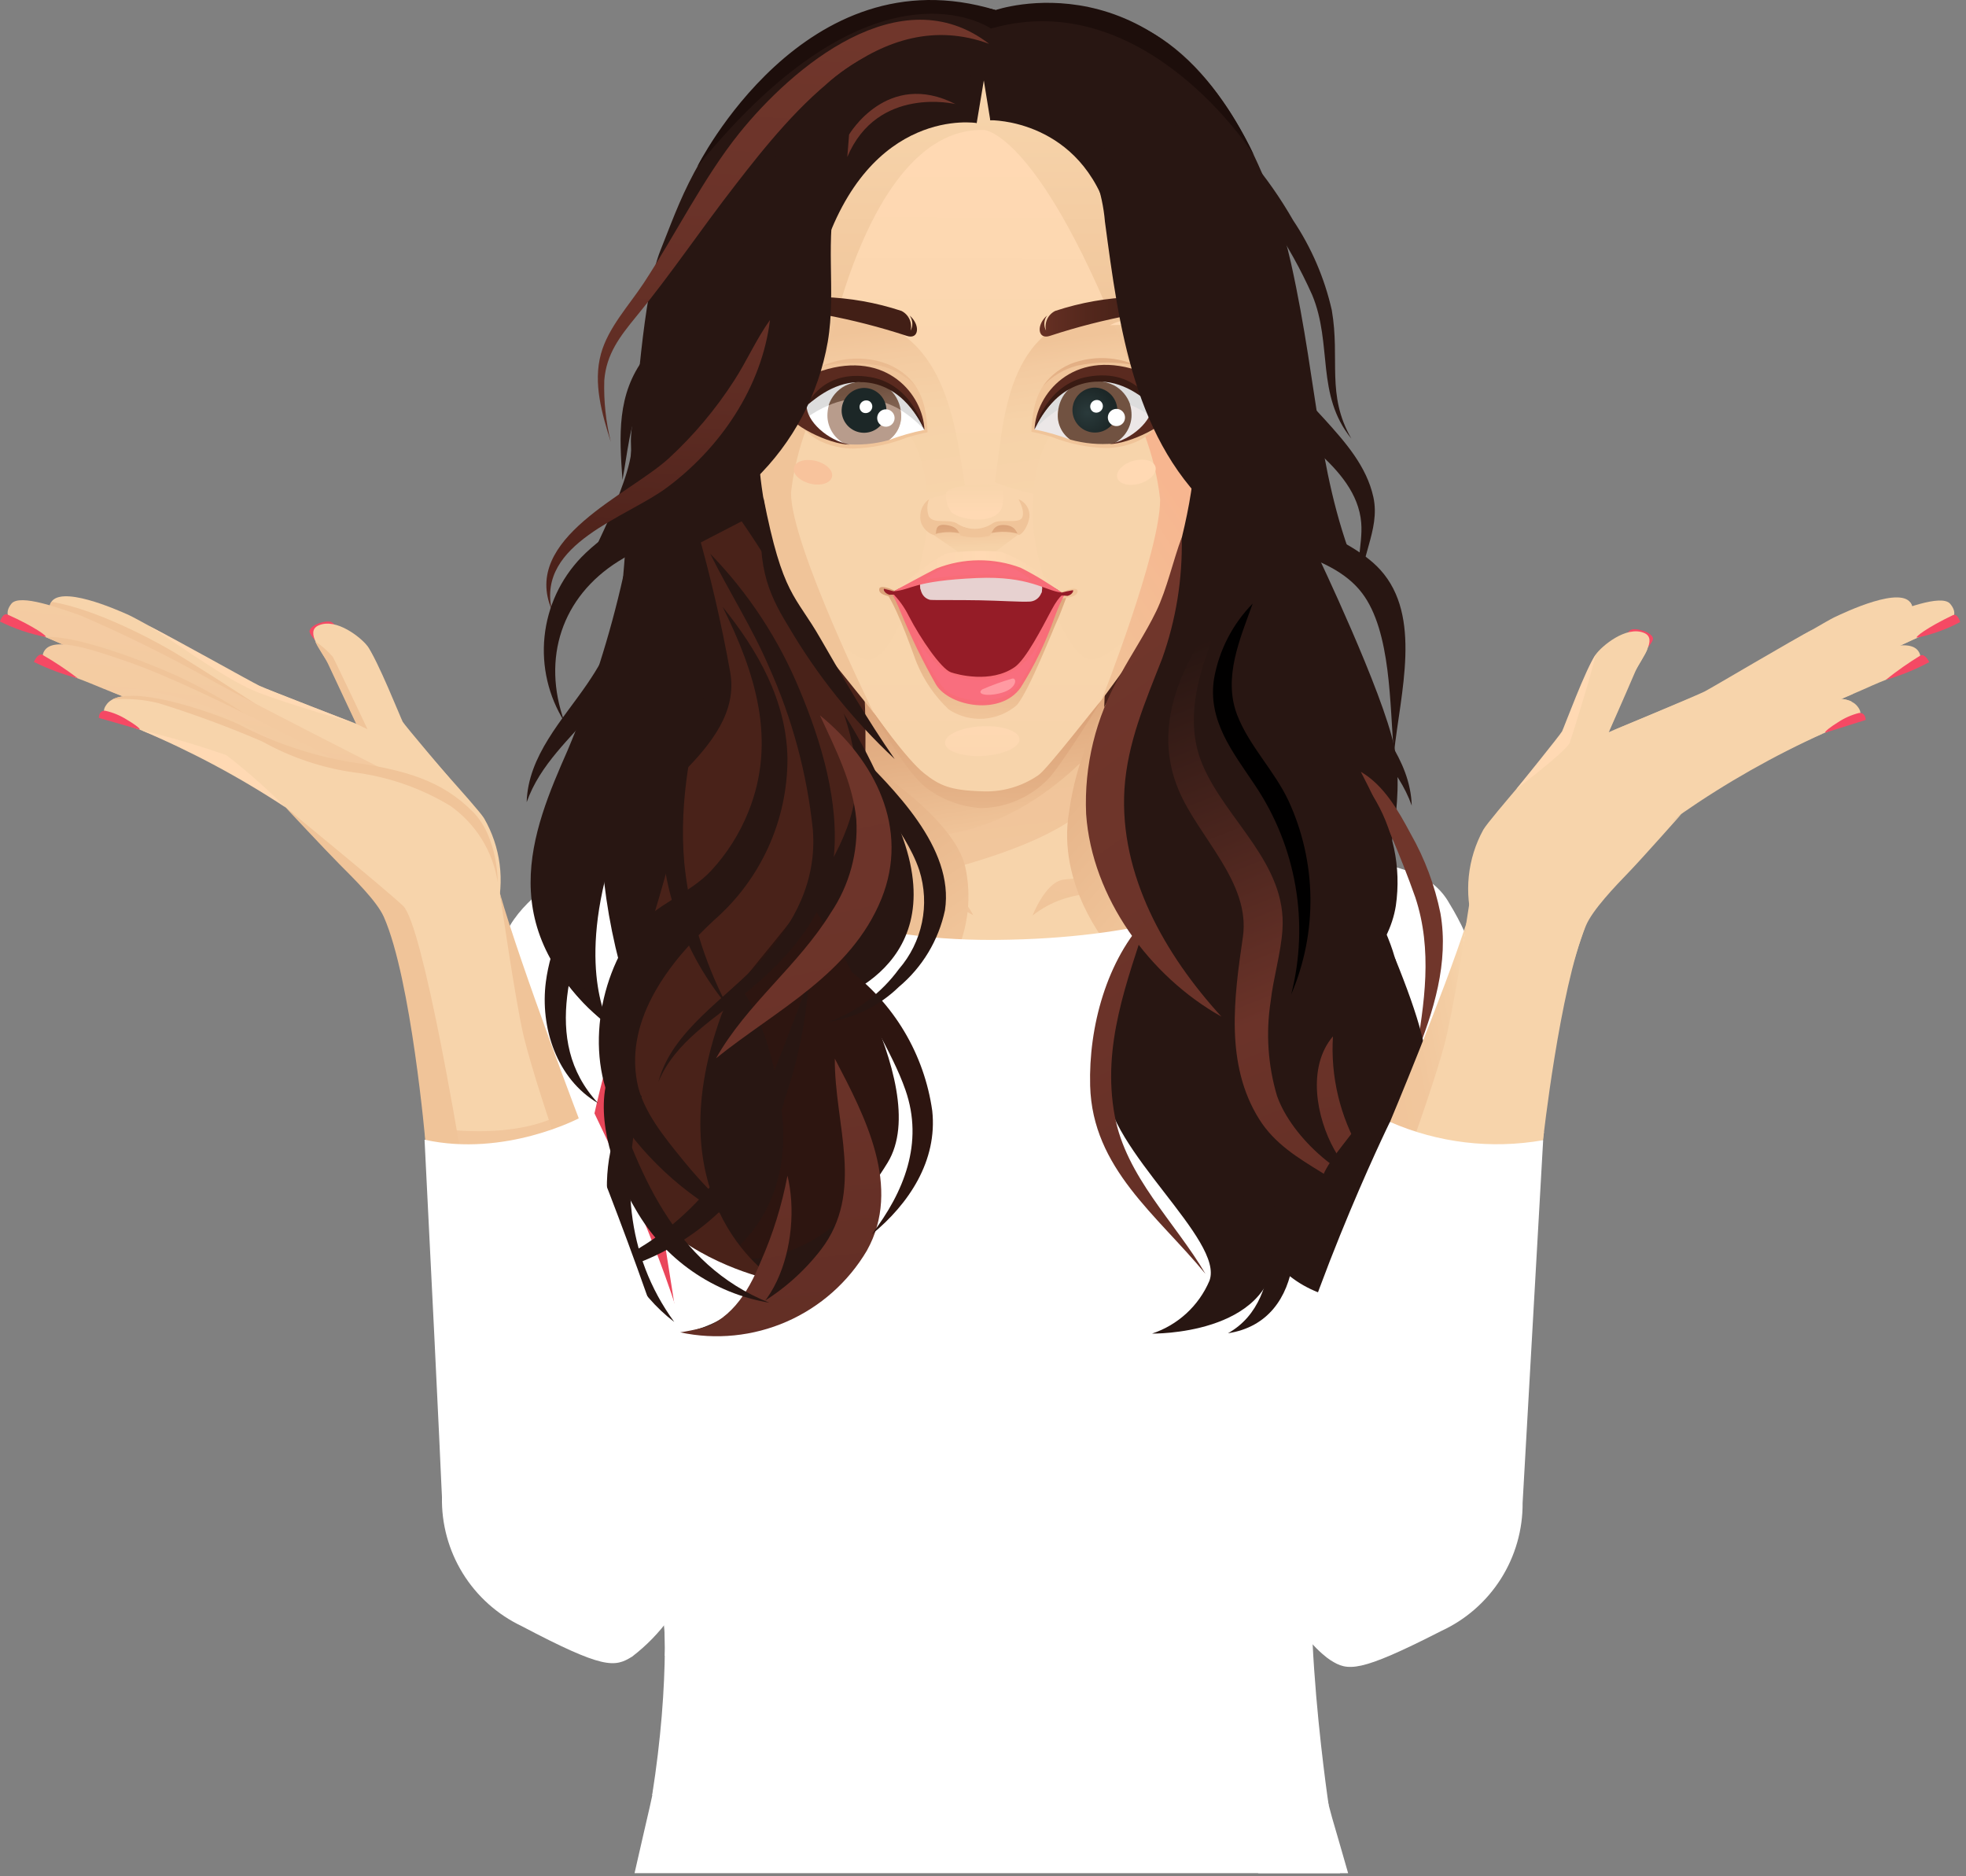 <svg width="174" height="166" viewBox="0 0 174 166" fill="none" xmlns="http://www.w3.org/2000/svg">
<rect x="0" y="0" width="174" height="166" fill="#808080" stroke="none"/>
<path d="M60.498 27.288L106.998 25.574L111.59 78.933L62.511 77.403L60.498 27.288Z" fill="url(#paint0_linear_605_3)"/>
<path d="M128.771 84.724C125.924 78.217 119.201 77.547 118.195 77.446C114.681 77.107 100.635 77.581 99.171 72.892C97.349 67.044 97.371 53.174 97.371 53.174L75.642 52.357C78.108 56.468 78.342 71.674 74.27 74.987C71.145 77.53 63.87 76.871 58.798 77.43C56.028 77.73 47.864 80.058 45.598 88.352C43.764 95.063 43.572 104.317 44.134 113.105H132.591C133.005 102.385 131.76 91.605 128.771 84.724Z" fill="#F7D4AB"/>
<path d="M117.868 162.647C116.088 152.854 114.597 137.605 118.253 127.547C119.918 122.614 121.291 117.587 122.364 112.491L131.764 134.343C131.764 134.343 133.355 89.209 127.688 79.404C125.088 74.904 113.653 76.175 113.653 76.175C113.653 76.175 109.496 83.626 87.343 83.449C62.732 83.249 60.663 76.175 60.663 76.175C57.723 75.559 50.923 75.917 48.092 79.404C43.303 85.304 41.211 131.862 41.211 131.862L52.911 113.076C53.658 118.148 54.762 123.161 56.217 128.076C58.001 134.105 60.486 147.012 57.508 159.876C57.234 161.07 56.737 163.201 56.16 165.747H118.6C118.242 164.361 117.98 163.268 117.868 162.647Z" fill="white"/>
<path d="M118.466 162.797C112.082 141.661 116.648 132.397 117.738 126.74C118.555 122.471 122.585 118.684 122.981 114.072C121.852 113.825 122.041 109.41 121.367 108.443C119.907 118.943 119.767 120.872 113.901 121.343C107.683 121.843 94.31 121.728 87.992 121.943C81.674 122.158 67.669 122.436 61.992 120.479C58.27 119.192 54.926 117.779 53.192 108.127C52.892 112.018 52.46 111.371 52.63 113.49C53.104 119.369 54.298 120.748 56.198 128.076C56.475 129.147 60.86 138.863 57.72 158.839C83.72 157.729 98.527 159.787 111.395 165.751H119.316C118.97 164.516 118.662 163.502 118.466 162.797Z" fill="white"/>
<path d="M107.316 91.358C115.904 92.209 118.816 99.668 116.085 106.187C113.207 113.056 97.265 110.425 85.718 110.575C76.36 110.698 66.118 110.983 61.936 106.541C57.754 102.099 57.359 96.459 64.248 93.966C69.476 92.066 75.525 96.143 85.873 96.181C93.947 96.212 98.909 90.545 107.316 91.358Z" fill="white"/>
<path d="M126.887 95.45C125.951 88.65 127.349 80.074 124.918 77.223C126.341 77.656 127.542 78.624 128.266 79.923C130.373 83.348 131.417 86.858 133.039 94.632C134.411 101.221 128.821 109.47 126.887 95.45Z" fill="white"/>
<path d="M46.694 93.436C47.558 87.613 49.449 81.989 52.278 76.826C49.835 77.003 46.222 79.673 44.892 82.347C44.005 84.127 44.69 107.443 46.694 93.436Z" fill="white"/>
<path d="M121.359 102.592C119.132 130 108.788 128.628 104.92 128.732C93.682 129.032 78.83 128.782 70.608 128.532C59.821 128.204 57.856 125.515 57.856 125.515C57.856 125.515 55.544 122.51 53.233 107.762C52.516 120.662 59.32 139.23 58.842 146.512C64.347 143.723 71.86 143.112 91.251 144.123C108.407 145.023 117.603 159.796 117.603 159.796C117.603 159.796 114.193 137.104 117.491 131.383C119.955 126.013 121.539 120.282 122.184 114.408C122.391 113.029 121.359 102.592 121.359 102.592Z" fill="white"/>
<path d="M124.826 117.556C124.826 117.556 119.714 85.043 118.426 90.93C117.378 95.7 114.843 114.47 114.843 114.47L124.826 117.556Z" fill="url(#paint1_linear_605_3)"/>
<path d="M49.021 117.918C49.021 117.918 54.029 86.134 55.57 91.936C56.841 96.656 60.028 117.61 60.028 117.61L49.021 117.918Z" fill="url(#paint2_linear_605_3)"/>
<path d="M129.572 82.358C129.572 82.358 120.472 100.947 119.817 102.211C119.162 103.475 104.087 132.947 114.265 142.556C114.265 142.556 131.067 83.025 129.572 82.358Z" fill="white"/>
<path d="M44.86 82.1C44.86 82.1 53.679 100.808 54.322 102.1C54.965 103.392 69.59 133.064 59.269 142.526C59.269 142.525 43.358 82.743 44.86 82.1Z" fill="white"/>
<path d="M120.438 108.868C120.438 108.868 120.611 98.423 119.606 97.414C118.601 96.405 116.562 116.543 116.562 116.543L120.438 108.868Z" fill="url(#paint3_linear_605_3)"/>
<path d="M108.187 77.026C108.933 76.695 109.654 76.308 110.344 75.87C102.253 74.822 99.83 73.447 99.244 73.046C98.658 72.645 98.019 70.607 97.795 68.257C97.695 67.232 97.548 64.657 97.514 63.318C97.229 63.665 79.514 63.018 78.825 62.012H76.768C77.1 65.737 76.98 69.489 76.41 73.185C76.21 74.137 70.469 75.497 66.701 76.267C66.971 76.479 67.938 77.13 68.153 77.246C71.378 77.562 74.153 77.939 75.473 77.712C77.083 77.435 81.773 77.496 83.864 76.941C95.037 73.971 96.543 70.95 96.543 70.95C97.043 75.477 99.543 76.344 99.363 76.305C102.26 76.933 105.227 77.175 108.187 77.026V77.026Z" fill="url(#paint4_linear_605_3)"/>
<path d="M90.745 82.747C90.745 82.747 88.819 79.747 86.43 81.747C86.43 81.746 89.739 81.565 90.745 82.747Z" fill="url(#paint5_linear_605_3)"/>
<path d="M91.389 81.006C91.389 81.006 92.456 78.24 93.943 77.87C95.43 77.5 111.343 77.23 113.268 76.853C113.268 76.853 106.487 78.174 102.253 78.668C98.019 79.162 94.706 78.421 91.389 81.006Z" fill="url(#paint6_linear_605_3)"/>
<path d="M86.133 80.979C85.524 79.764 84.512 78.797 83.27 78.244C81.44 77.628 67.451 76.765 64.935 77.007C64.936 77.007 82.586 78.779 86.133 80.979Z" fill="url(#paint7_linear_605_3)"/>
<path d="M76.414 73.209C76.414 73.209 76.923 62.079 76.252 59.224C76.252 59.224 97.241 56.215 98.189 56.296C97.804 58.635 97.627 65.323 97.627 65.323C97.627 65.323 88.611 77.098 76.414 73.209Z" fill="url(#paint8_linear_605_3)"/>
<path d="M98.05 62.009C96.275 65.024 95.109 68.358 94.621 71.822C93.504 78.264 98.034 83.611 98.034 83.611L104.129 83.172L98.05 62.009Z" fill="url(#paint9_linear_605_3)"/>
<path d="M77.053 67.768C77.053 67.768 84.408 72.391 85.425 76.675C86.011 79.328 85.698 82.1 84.535 84.554L75.847 80.979L77.053 67.768Z" fill="url(#paint10_linear_605_3)"/>
<path d="M97.507 82.909C95.984 85.003 94.936 87.404 94.437 89.945C93.939 92.485 94.001 95.104 94.621 97.618C96.586 106.618 103.709 109.446 105.905 113.16C108.101 116.874 101.969 117.999 101.969 117.999C101.969 117.999 113.384 116.427 110.013 106.537C106.642 96.647 104.126 84.666 103.113 81.298C101.225 82.516 97.507 82.909 97.507 82.909Z" fill="white"/>
<path d="M75.03 80.914C78.142 82.439 81.541 83.291 85.005 83.414C84.656 84.683 84.037 85.862 83.192 86.87C82.346 87.879 81.293 88.693 80.105 89.258C82.042 91.046 83.415 93.36 84.056 95.917C84.697 98.473 84.579 101.161 83.715 103.651C81.623 110.536 74.299 115.159 68.258 117.467C68.261 117.464 73.381 85.996 75.03 80.914Z" fill="white"/>
<path d="M68.092 78.929C68.092 78.929 74.803 83.275 88.126 83.167C101.449 83.059 107.617 79.981 107.617 79.981L108.692 82.743C108.692 82.743 104.936 86.43 88.127 86.457C71.152 86.488 66.918 81.529 66.918 81.529L68.092 78.929Z" fill="white"/>
<path d="M66.651 35.953C67.533 42.653 68.273 47.753 68.273 47.753C65.407 47.753 64.355 44.879 63.234 42.359C61.523 38.487 60.51 34.338 64.409 34.114C65.156 34.061 66.651 35.953 66.651 35.953Z" fill="#F0C499"/>
<path d="M66.12 45.5C65.65 44.88 65.321 44.166 65.154 43.406C64.987 42.647 64.987 41.86 65.153 41.1C66.178 34.208 61.505 33.738 62.568 38.438C62.568 38.438 63.211 36.223 63.805 36.897C64.529 37.71 63.034 38.161 63.805 41.717C64.276 43.139 65.068 44.434 66.12 45.5V45.5Z" fill="url(#paint11_linear_605_3)"/>
<path d="M106.757 35.953C105.875 42.653 105.135 47.753 105.135 47.753C108.001 47.753 109.053 44.879 110.174 42.359C111.885 38.487 112.894 34.338 108.999 34.114C108.236 34.061 106.757 35.953 106.757 35.953Z" fill="#F0C499"/>
<path d="M107.277 45.5C107.746 44.88 108.076 44.166 108.243 43.406C108.41 42.647 108.41 41.86 108.244 41.1C107.219 34.204 111.889 33.734 110.827 38.434C110.827 38.434 110.18 36.219 109.59 36.893C108.862 37.706 110.361 38.157 109.59 41.713C109.12 43.137 108.329 44.433 107.277 45.5Z" fill="url(#paint12_linear_605_3)"/>
<path d="M106.418 13.812C103.918 8.099 98.054 6.068 89.382 5.517C89.382 5.517 69.56 8.106 67.06 13.812C64.34 20.042 65.111 28.764 65.881 34.478C66.651 40.192 68.193 49.457 69.637 52.078C71.081 54.699 78.344 64.406 79.457 65.994C80.825 67.947 83.144 70.571 86.75 70.571C90.51 70.571 92.221 68.591 94.228 66.537C95.588 65.146 102.365 54.424 103.79 51.804C105.215 49.184 106.795 40.188 107.573 34.467C108.351 28.746 109.136 20.041 106.418 13.812Z" fill="url(#paint13_linear_605_3)"/>
<path d="M104.249 29.288C103.354 28.583 102.329 28.062 101.232 27.755C100.135 27.448 98.988 27.362 97.857 27.5C88.757 28.425 88.892 37.517 88.04 42.668C99.213 47.099 105.712 39.031 105.712 39.031C105.712 39.031 107.628 31.935 104.249 29.288Z" fill="url(#paint14_linear_605_3)"/>
<path d="M74.788 27.894C73.699 27.754 72.593 27.833 71.535 28.125C70.477 28.416 69.487 28.916 68.624 29.594C65.264 32.337 67.724 40.054 67.724 40.054C67.724 40.054 74.273 47.84 85.424 43.059C84.531 37.957 83.896 28.518 74.788 27.894Z" fill="url(#paint15_linear_605_3)"/>
<path d="M78.502 36.993C75.948 36.222 66.046 34.146 66.516 37.436C67.56 44.706 68.516 49.707 69.775 51.968C71.1 54.341 74.995 58.074 76.675 58.356C79.275 58.799 82.034 49.221 82.096 45.943C82.185 41.343 81.056 37.759 78.502 36.993Z" fill="url(#paint16_radial_605_3)"/>
<path d="M94.987 36.993C97.541 36.222 107.443 34.146 106.973 37.436C105.948 44.698 104.973 49.707 103.714 51.96C102.389 54.333 98.494 58.066 96.814 58.348C94.214 58.791 91.455 49.213 91.393 45.935C91.308 41.343 92.429 37.759 94.987 36.993Z" fill="url(#paint17_radial_605_3)"/>
<path d="M99.864 31.912C99.864 31.912 115.683 7.328 86.392 7.328C57.101 7.328 73.127 31.828 73.127 31.828C73.127 31.828 76.822 11.182 87.116 11.501C87.116 11.5 92.14 11.786 99.864 31.912Z" fill="url(#paint18_linear_605_3)"/>
<path d="M101.298 38.454C101.989 40.298 102.453 42.219 102.677 44.175C102.696 48.798 97.499 61.936 97.499 61.936C97.499 61.936 105.135 51.611 105.035 51.149C104.935 50.687 106.988 42.415 106.988 42.415L103.158 36.089L101.298 38.454Z" fill="url(#paint19_linear_605_3)"/>
<path d="M71.382 37.872C70.693 39.716 70.231 41.638 70.007 43.593C69.988 48.216 77.288 63.007 77.288 63.007C77.288 63.007 67.548 51.033 67.656 50.571C67.764 50.109 65.707 41.833 65.707 41.833L69.533 35.507L71.382 37.872Z" fill="url(#paint20_linear_605_3)"/>
<path d="M98.243 28.783C98.243 28.783 100.975 27.038 105.012 29.6C107.162 30.968 105.544 36.173 105.544 36.173C105.544 36.173 106.499 28.201 98.243 28.783Z" fill="url(#paint21_linear_605_3)"/>
<path d="M98.096 31.761C91.974 31.761 91.408 35.502 91.281 38.203C91.743 38.303 92.233 38.396 93.142 38.677C94.653 39.278 96.259 39.605 97.885 39.644C99.522 39.644 103.04 38.893 103.085 35.375C103.132 32.597 99.576 31.884 98.096 31.761Z" fill="url(#paint22_linear_605_3)"/>
<path d="M91.558 37.995C92.633 38.212 93.689 38.513 94.717 38.895C94.349 38.626 94.057 38.267 93.867 37.853C93.677 37.439 93.596 36.984 93.631 36.529C93.779 35.539 94.27 34.633 95.018 33.967C93.537 34.99 92.345 36.377 91.558 37.995Z" fill="url(#paint23_linear_605_3)"/>
<path d="M91.558 37.995C92.187 37.315 92.902 36.719 93.685 36.223C93.82 35.483 96.585 34.046 97.185 33.584C95.915 33.677 94.701 34.146 93.698 34.931C92.695 35.717 91.95 36.784 91.556 37.995H91.558Z" fill="#DDDDDD"/>
<path d="M99.755 36.839C99.728 37.334 99.576 37.815 99.314 38.236C99.052 38.657 98.687 39.005 98.255 39.247C99.245 39.157 100.193 38.803 101 38.223C101.807 37.643 102.443 36.857 102.844 35.947C100.636 34.113 99.049 33.539 97.544 33.408C98.234 33.665 98.822 34.138 99.22 34.756C99.619 35.374 99.806 36.105 99.755 36.839V36.839Z" fill="url(#paint24_linear_605_3)"/>
<path d="M93.681 36.145C93.656 36.273 93.639 36.401 93.631 36.53C93.587 36.986 93.664 37.444 93.855 37.86C94.046 38.276 94.343 38.633 94.717 38.896C95.969 39.246 97.275 39.364 98.57 39.247C99.011 39.027 99.388 38.696 99.663 38.287C99.939 37.878 100.104 37.404 100.142 36.912C100.175 36.356 100.065 35.8 99.822 35.298C98.803 34.95 97.717 34.845 96.651 34.992C95.584 35.139 94.567 35.535 93.681 36.146V36.145Z" fill="url(#paint25_linear_605_3)"/>
<path d="M96.066 33.634C96.752 34.019 99.78 35.079 100.015 35.815C100.759 36.121 101.458 36.525 102.095 37.015L102.695 35.798C101.822 34.682 98.243 33.41 96.066 33.634Z" fill="#DDDDDD"/>
<path d="M98.57 34.084C97.71 33.667 96.725 33.585 95.808 33.853C95.427 33.878 95.065 34.025 94.775 34.273C94.175 34.762 93.779 35.457 93.665 36.222C94.591 35.674 95.629 35.339 96.701 35.243C97.843 35.162 98.987 35.361 100.034 35.821C99.795 35.071 99.269 34.446 98.57 34.083V34.084Z" fill="url(#paint26_linear_605_3)"/>
<path d="M96.987 34.299C96.597 34.283 96.21 34.382 95.876 34.584C95.542 34.786 95.275 35.082 95.107 35.435C94.94 35.788 94.881 36.182 94.937 36.569C94.992 36.956 95.16 37.317 95.42 37.609C95.68 37.9 96.02 38.109 96.398 38.208C96.776 38.308 97.174 38.294 97.544 38.168C97.914 38.042 98.238 37.81 98.477 37.501C98.716 37.192 98.859 36.82 98.887 36.43C98.918 35.896 98.735 35.371 98.378 34.971C98.022 34.572 97.522 34.33 96.987 34.299V34.299Z" fill="url(#paint27_radial_605_3)"/>
<path d="M97.343 35.456C97.211 35.388 97.057 35.373 96.914 35.414C96.771 35.455 96.648 35.549 96.572 35.676C96.533 35.739 96.507 35.809 96.496 35.882C96.484 35.954 96.487 36.029 96.504 36.1C96.521 36.172 96.552 36.239 96.596 36.299C96.639 36.359 96.694 36.409 96.757 36.447C96.889 36.517 97.043 36.532 97.186 36.491C97.33 36.45 97.452 36.356 97.528 36.227C97.605 36.1 97.629 35.948 97.595 35.804C97.56 35.659 97.469 35.534 97.343 35.456Z" fill="white"/>
<path d="M99.186 36.277C99.055 36.204 98.906 36.17 98.756 36.181C98.607 36.192 98.463 36.247 98.345 36.339C98.226 36.43 98.137 36.555 98.089 36.697C98.041 36.84 98.037 36.993 98.075 37.138C98.114 37.282 98.195 37.413 98.307 37.512C98.419 37.611 98.559 37.675 98.707 37.696C98.856 37.716 99.007 37.692 99.142 37.627C99.278 37.562 99.391 37.458 99.467 37.329C99.569 37.153 99.597 36.943 99.544 36.745C99.491 36.548 99.363 36.38 99.186 36.277V36.277Z" fill="white"/>
<path d="M104.214 33.23C104.214 33.23 103.636 33.839 100.631 32.756C94.883 30.903 91.693 34.902 91.558 37.996C91.558 37.996 93.296 33.996 96.566 33.627C99.355 33.311 100.646 34.737 101.991 35.827C102.01 37.206 100.173 38.909 98.191 39.294C99.891 39.294 103.658 37.56 103.935 36.127C103.835 36.304 103.469 36.427 103.01 36.262C102.997 36.262 104.615 35.614 104.214 33.23Z" fill="url(#paint28_linear_605_3)"/>
<path d="M95.161 32.05C94.001 32.428 92.998 33.175 92.302 34.177C93.114 33.284 94.172 32.651 95.342 32.355C97.086 31.988 98.888 31.988 100.632 32.355C98.909 31.581 96.959 31.474 95.161 32.055V32.05Z" fill="url(#paint29_linear_605_3)"/>
<path d="M96.316 33.329C92.579 33.972 91.562 37.995 91.562 37.995C91.562 37.995 92.987 34.358 96.397 33.83C99.067 33.418 100.897 34.986 101.979 35.83C101.976 35.837 100.631 32.582 96.316 33.329Z" fill="#391B13"/>
<path d="M75.28 31.808C81.402 31.808 81.968 35.549 82.095 38.25C81.633 38.35 81.143 38.443 80.234 38.724C78.723 39.325 77.117 39.653 75.491 39.691C73.857 39.691 70.336 38.92 70.291 35.422C70.248 32.64 73.805 31.931 75.28 31.808Z" fill="url(#paint30_linear_605_3)"/>
<path d="M81.819 38.037C80.745 38.254 79.69 38.555 78.664 38.937C79.031 38.667 79.323 38.307 79.513 37.893C79.703 37.479 79.784 37.023 79.75 36.568C79.6 35.579 79.108 34.674 78.359 34.01C79.837 35.035 81.028 36.422 81.819 38.037V38.037Z" fill="url(#paint31_linear_605_3)"/>
<path d="M81.819 38.037C81.191 37.357 80.476 36.763 79.692 36.269C79.561 35.525 76.792 34.092 76.192 33.63C77.462 33.723 78.675 34.191 79.677 34.976C80.679 35.761 81.425 36.827 81.819 38.037V38.037Z" fill="#DDDDDD"/>
<path d="M73.624 36.881C73.648 37.379 73.799 37.863 74.061 38.286C74.323 38.71 74.689 39.061 75.124 39.304C74.134 39.213 73.187 38.859 72.38 38.279C71.573 37.699 70.936 36.914 70.535 36.004C72.743 34.174 74.33 33.604 75.84 33.465C75.151 33.719 74.564 34.189 74.164 34.805C73.765 35.421 73.575 36.149 73.624 36.881Z" fill="url(#paint32_linear_605_3)"/>
<path d="M79.7 36.188C79.723 36.327 79.735 36.423 79.75 36.573C79.793 37.029 79.715 37.487 79.524 37.903C79.334 38.319 79.037 38.678 78.664 38.942C77.411 39.289 76.106 39.408 74.811 39.293C74.369 39.074 73.991 38.743 73.715 38.334C73.439 37.925 73.273 37.451 73.235 36.958C73.203 36.401 73.314 35.846 73.559 35.344C74.577 34.994 75.663 34.888 76.73 35.035C77.797 35.181 78.814 35.577 79.7 36.188V36.188Z" fill="url(#paint33_linear_605_3)"/>
<path d="M77.315 33.676C76.629 34.061 73.601 35.125 73.362 35.857C72.616 36.163 71.913 36.566 71.274 37.057L70.685 35.836C71.556 34.736 75.127 33.453 77.315 33.676Z" fill="#DDDDDD"/>
<path d="M74.807 34.131C75.666 33.713 76.651 33.629 77.569 33.896C77.947 33.925 78.306 34.074 78.594 34.32C79.198 34.806 79.597 35.502 79.711 36.269C78.782 35.719 77.742 35.384 76.667 35.287C75.526 35.211 74.383 35.409 73.334 35.865C73.576 35.115 74.106 34.492 74.807 34.131V34.131Z" fill="url(#paint34_linear_605_3)"/>
<path d="M76.391 34.327C76.78 34.312 77.165 34.411 77.498 34.613C77.831 34.815 78.097 35.111 78.263 35.463C78.43 35.815 78.489 36.208 78.433 36.594C78.377 36.979 78.209 37.34 77.95 37.63C77.691 37.921 77.352 38.129 76.976 38.228C76.599 38.328 76.202 38.314 75.833 38.189C75.464 38.064 75.14 37.833 74.902 37.526C74.663 37.218 74.52 36.847 74.491 36.458C74.475 36.194 74.512 35.928 74.599 35.678C74.686 35.427 74.822 35.196 74.999 34.998C75.175 34.8 75.389 34.639 75.628 34.524C75.867 34.409 76.126 34.342 76.391 34.327V34.327Z" fill="url(#paint35_radial_605_3)"/>
<path d="M76.946 35.497C76.811 35.425 76.654 35.408 76.507 35.449C76.36 35.49 76.234 35.586 76.156 35.717C76.118 35.78 76.092 35.85 76.08 35.923C76.069 35.996 76.072 36.071 76.09 36.142C76.107 36.214 76.139 36.281 76.183 36.341C76.227 36.4 76.282 36.45 76.345 36.488C76.478 36.556 76.631 36.571 76.774 36.53C76.917 36.489 77.039 36.396 77.116 36.268C77.195 36.144 77.222 35.992 77.19 35.848C77.159 35.703 77.071 35.577 76.946 35.497Z" fill="white"/>
<path d="M78.79 36.319C78.635 36.23 78.455 36.198 78.279 36.227C78.103 36.256 77.943 36.345 77.825 36.479C77.708 36.614 77.64 36.784 77.635 36.962C77.629 37.141 77.685 37.315 77.793 37.457C77.902 37.598 78.056 37.698 78.23 37.738C78.404 37.779 78.586 37.758 78.746 37.679C78.906 37.6 79.034 37.468 79.107 37.306C79.181 37.144 79.196 36.961 79.15 36.788C79.124 36.69 79.079 36.599 79.017 36.518C78.955 36.438 78.878 36.37 78.79 36.319Z" fill="white"/>
<path d="M69.163 33.275C69.163 33.275 69.763 33.875 72.746 32.805C78.494 30.948 81.703 34.947 81.819 38.037C81.819 38.037 80.085 34.037 76.811 33.672C74.022 33.352 72.731 34.778 71.39 35.872C71.367 37.247 73.205 38.954 75.185 39.339C73.485 39.339 69.718 37.605 69.441 36.172C69.549 36.349 69.907 36.472 70.366 36.303C70.381 36.303 68.763 35.66 69.163 33.275Z" fill="url(#paint36_linear_605_3)"/>
<path d="M78.209 32.094C79.369 32.471 80.375 33.216 81.072 34.217C80.258 33.328 79.201 32.696 78.032 32.399C76.287 32.03 74.483 32.03 72.738 32.399C74.461 31.623 76.411 31.514 78.209 32.094Z" fill="url(#paint37_linear_605_3)"/>
<path d="M77.053 33.371C80.79 34.018 81.803 38.037 81.803 38.037C81.803 38.037 80.378 34.404 76.968 33.876C74.298 33.464 72.468 35.032 71.389 35.876C71.405 35.876 72.746 32.628 77.053 33.371Z" fill="#391B13"/>
<path d="M82.616 47.33L86.516 50.008L90.176 47.253L89.652 46.814L86.316 46.856H82.995L82.616 47.33Z" fill="url(#paint38_linear_605_3)"/>
<path d="M82.732 47.26C83.642 47.001 84.61 47.032 85.502 47.349H87.089C88.081 46.998 89.158 46.963 90.171 47.249L90.236 46.532L88.972 46.274L86.298 46.944L83.871 46.274L82.603 46.424L82.732 47.26Z" fill="url(#paint39_linear_605_3)"/>
<path d="M82.224 44.175C81.995 44.337 81.805 44.55 81.672 44.798C81.538 45.045 81.463 45.319 81.453 45.6C81.334 46.794 82.57 47.445 82.763 47.322C82.956 47.199 82.605 46.297 83.745 46.455C84.885 46.613 84.828 47.191 85.013 47.387C85.842 47.603 86.71 47.614 87.544 47.418C87.883 47.206 87.791 46.418 88.869 46.455C89.947 46.492 89.979 47.226 90.133 47.322C90.287 47.418 90.927 46.844 91.112 45.746C91.142 45.415 91.063 45.082 90.888 44.799C90.713 44.515 90.451 44.296 90.141 44.174C90.141 44.174 90.727 45.145 90.48 45.774C90.233 46.403 88.554 45.859 87.891 46.283C87.413 46.616 86.846 46.795 86.263 46.795C85.681 46.795 85.114 46.616 84.636 46.283C83.819 45.898 82.671 46.383 82.213 45.709C82.02 45.217 82.024 44.669 82.225 44.179L82.224 44.175Z" fill="#F0C499"/>
<path d="M83.741 43.631C83.673 44.188 83.81 44.751 84.126 45.214C84.626 45.985 88.106 46.593 88.699 44.852C88.815 44.336 88.833 43.803 88.753 43.28C88.691 42.499 83.764 42.869 83.741 43.631Z" fill="url(#paint40_linear_605_3)"/>
<path d="M100.327 26.286C97.968 26.358 95.632 26.77 93.392 27.511C93.078 27.667 92.827 27.925 92.68 28.243C92.532 28.561 92.498 28.92 92.583 29.26C92.468 29.051 92.415 28.813 92.432 28.574C92.448 28.336 92.532 28.107 92.675 27.915C91.7 28.732 91.824 30.096 92.933 29.715C95.304 28.936 97.724 28.316 100.177 27.858C101.693 27.855 103.192 28.173 104.577 28.79C104.577 28.79 102.072 26.468 100.327 26.286Z" fill="url(#paint41_linear_605_3)"/>
<path d="M72.846 26.286C75.205 26.358 77.541 26.77 79.781 27.511C80.095 27.667 80.346 27.925 80.493 28.243C80.641 28.561 80.675 28.92 80.59 29.26C80.706 29.051 80.759 28.813 80.743 28.574C80.726 28.336 80.641 28.107 80.498 27.915C81.473 28.732 81.353 30.096 80.244 29.715C77.873 28.939 75.453 28.318 73.001 27.858C71.485 27.855 69.985 28.172 68.601 28.79C68.601 28.79 71.104 26.468 72.846 26.286Z" fill="url(#paint42_linear_605_3)"/>
<path d="M77.288 63.006C77.288 63.006 80.208 67.182 81.815 68.446C83.156 69.498 84.08 69.925 86.823 70.018C88.63 70.119 90.419 69.615 91.908 68.585C92.702 68.053 97.108 62.313 97.498 61.943C97.498 61.943 93.853 67.868 92.717 68.982C91.174 70.547 89.085 71.452 86.888 71.505C85.038 71.406 83.264 70.733 81.814 69.579C79.678 67.695 77.288 63.006 77.288 63.006Z" fill="url(#paint43_linear_605_3)"/>
<path d="M86.915 64.262C85.093 64.351 83.625 65.006 83.636 65.73C83.647 66.454 85.127 66.974 86.949 66.886C88.771 66.798 90.235 66.142 90.228 65.418C90.221 64.694 88.73 64.178 86.915 64.262Z" fill="url(#paint44_linear_605_3)"/>
<path d="M79.114 52.366C79.114 52.366 82.886 49.111 83.957 48.937C85.507 48.725 87.076 48.691 88.634 48.837C90.669 49.611 92.49 50.861 93.943 52.482L86.407 50.972L79.114 52.366Z" fill="url(#paint45_linear_605_3)"/>
<path d="M94.555 52.373C94.555 52.373 93.784 54.492 93.561 54.923C93.338 55.354 91.095 61.114 89.993 62.393C89.167 63.103 88.132 63.525 87.044 63.595C85.957 63.664 84.877 63.378 83.967 62.778C82.749 61.625 81.786 60.228 81.143 58.678C80.962 58.293 79.602 54.159 78.481 52.514C82.015 52.365 94.555 52.373 94.555 52.373Z" fill="url(#paint46_linear_605_3)"/>
<path d="M77.824 52.085C77.924 51.623 79.851 52.374 80.409 53.195C79.634 52.763 77.642 52.886 77.824 52.085Z" fill="url(#paint47_linear_605_3)"/>
<path d="M95.358 52.246C95.277 51.78 93.312 52.454 92.723 53.255C93.5 52.855 95.492 53.055 95.358 52.246Z" fill="url(#paint48_linear_605_3)"/>
<path d="M78.999 52.403C79.276 52.129 81.457 51.309 82.289 50.897C84.054 50.26 85.944 50.048 87.806 50.281C89.606 50.57 92.718 51.391 94.04 52.508C93.778 53.279 91.02 59.624 89.313 60.055C87.606 60.486 83.769 60.282 83.453 59.808C83.137 59.334 79.866 54.091 78.999 52.403Z" fill="#951C27"/>
<path d="M81.819 57.412C81.819 57.412 81.364 55.771 83.545 55.004C85.791 54.541 88.11 54.566 90.345 55.077C91.859 55.462 92.113 57.092 91.686 57.531C91.259 57.97 89.309 60.124 87.255 60.231C85.201 60.338 83.218 60.04 81.819 57.412Z" fill="url(#paint49_linear_605_3)"/>
<path d="M81.445 51.587C81.445 51.587 81.896 50.454 86.816 50.682C91.736 50.91 92.171 51.715 92.171 51.715C92.229 51.891 92.244 52.078 92.215 52.26C92.186 52.443 92.113 52.616 92.003 52.764C91.893 52.913 91.749 53.033 91.584 53.115C91.418 53.196 91.235 53.237 91.05 53.233C90.45 53.275 88.419 53.148 86.743 53.117C84.817 53.078 82.482 53.117 82.297 53.075C81.291 52.789 81.445 51.587 81.445 51.587Z" fill="url(#paint50_linear_605_3)"/>
<path d="M91.585 55.948C91.808 56.305 91.945 56.709 91.985 57.127C92.035 57.643 90.059 59.439 89.546 59.697C89.033 59.955 84.757 60.81 83.817 59.813C82.877 58.816 81.86 57.501 81.86 57.501C81.759 57.249 81.73 56.974 81.775 56.707C81.819 56.439 81.937 56.189 82.114 55.983C82.114 55.983 83.655 59.504 86.545 59.504C89.435 59.504 90.743 57.2 91.585 55.948Z" fill="url(#paint51_linear_605_3)"/>
<path d="M78.868 52.369C79.184 52.956 79.468 53.559 79.719 54.176C80.627 56.385 81.676 58.532 82.859 60.606C84.073 62.532 88.588 63.349 90.341 60.829C91.569 58.882 92.572 56.802 93.331 54.629C93.595 53.892 93.913 53.174 94.283 52.483C94.283 52.464 93.821 52.541 93.069 53.966C92.206 55.592 90.788 58.354 89.794 59.036C87.683 60.488 84.724 59.687 84.158 59.487C83.291 59.179 81.458 56.493 80.432 54.506C80.038 53.709 79.509 52.986 78.868 52.369V52.369Z" fill="#F86D78"/>
<path d="M81.253 56.641C81.859 57.67 82.642 58.584 83.565 59.341C84.844 60.086 86.35 60.342 87.803 60.061C88.73 59.88 89.599 59.477 90.337 58.888C91.075 58.298 91.659 57.539 92.041 56.675C92.515 55.735 90.831 61.067 88.782 61.656C88.014 61.923 87.201 62.033 86.389 61.98C85.578 61.927 84.786 61.712 84.059 61.348C82.594 60.405 80.906 56.21 81.253 56.641Z" fill="url(#paint52_linear_605_3)"/>
<path d="M81.445 50.998C81.396 51.383 81.405 51.773 81.472 52.154C81.584 52.154 85.472 51.854 86.985 51.934C88.72 52.018 90.449 52.202 92.163 52.485C92.239 52.236 92.254 51.971 92.209 51.714C92.209 51.714 88.649 50.331 86.815 50.414C84.981 50.497 81.445 50.998 81.445 50.998Z" fill="url(#paint53_linear_605_3)"/>
<path d="M79.103 52.315C79.103 52.315 81.996 50.739 82.886 50.296C85.273 49.357 87.923 49.335 90.325 50.234C91.593 50.872 92.808 51.608 93.962 52.434C92.462 52.264 91.123 50.943 86.453 51.147C80.737 51.402 80.71 52.196 79.103 52.315Z" fill="#F86D78"/>
<path d="M83.718 50.204C85.57 49.654 87.54 49.645 89.397 50.177C90.426 50.632 91.709 51.495 90.892 51.277C89.467 50.918 87.995 50.778 86.527 50.861C85.014 50.87 83.505 51.006 82.016 51.269C81.553 51.363 82.971 50.446 83.718 50.204Z" fill="url(#paint54_linear_605_3)"/>
<path d="M78.713 52.627C79.235 52.596 79.759 52.627 80.273 52.719C79.612 52.467 78.936 52.26 78.247 52.099C78.147 52.169 78.295 52.497 78.713 52.627Z" fill="#951C27"/>
<path d="M94.482 52.727C93.969 52.669 93.45 52.685 92.941 52.773C93.591 52.515 94.269 52.33 94.96 52.222C95.037 52.288 94.901 52.618 94.482 52.727Z" fill="#951C27"/>
<path d="M86.931 61.003C87.798 60.622 88.69 60.3 89.601 60.04C90.021 59.967 90.013 60.907 88.684 61.292C87.355 61.677 86.372 61.426 86.931 61.003Z" fill="#FF9AA2"/>
<path d="M85.772 10.237L88.114 0.902C88.114 0.902 85.151 -0.057 79.914 0.902C71.465 2.443 62.314 15.302 60.423 19.433C58.532 23.564 55.677 36.77 55.842 39.247C56.007 41.724 54.686 57.636 54.02 62.205C52.584 69.844 52.858 77.705 54.82 85.225C54.82 85.225 48.328 105.683 66.871 112.806C66.871 112.806 66.486 116.574 60.707 117.892C60.707 117.892 85.78 114.571 72.607 88.885C72.607 88.885 84.165 86.185 79.927 74.206C75.689 62.227 70.889 58.568 70.889 58.568C70.889 58.568 66.143 41.389 67.395 39.043C76.776 21.44 65.275 7.713 85.772 10.237Z" fill="#281612"/>
<path d="M88.114 1.387C88.114 1.387 91.196 -0.413 98.693 2.187C106.19 4.787 112.112 19.417 113.904 24.006C115.696 28.595 116.555 48.998 116.555 48.998C116.555 48.998 122.404 61.23 123.404 66.111C124.404 70.992 122.51 77.492 122.51 77.492C122.51 77.492 119.81 83.753 119.81 88.95C119.81 94.147 123.089 102.931 114.751 110.66C108.651 116.316 106.005 116.316 106.005 116.316C106.005 116.316 113.24 111.693 110.628 106.95C108.016 102.207 100.673 100.4 104.428 86.916C104.428 86.916 96.958 74.846 97.794 69.448C98.63 64.05 105.141 50.348 105.719 40.773C105.719 40.773 98.599 4.893 88.119 7.378L88.114 1.387Z" fill="#281612"/>
<path d="M71.96 80.232C71.96 80.232 82.805 95.939 78.56 102.874C72.173 113.353 64.193 111.202 64.193 111.202C64.193 111.202 70.615 107.349 69.093 97.602C67.571 87.855 64.193 86.044 64.193 86.044L71.96 80.232Z" fill="#2D1510"/>
<path d="M86.442 10.888C86.442 10.888 77.196 6.723 74.114 13.539C71.032 20.355 75.197 31.408 69.194 38.389C63.191 45.37 52.03 50.173 50.47 52.816C50.47 52.816 55.382 43.932 55.864 40.064C56.346 36.196 56.864 26.064 58.472 22.103C60.08 18.142 61.672 12.803 67.942 6.862C71.983 3.025 78.887 -1.533 88.114 0.902L86.442 10.888Z" fill="#281612"/>
<path d="M87.644 10.637L86.981 6.557L88.114 0.917C92.895 -0.21 97.926 0.541 102.168 3.017C109.103 7.182 112.882 17.071 114.268 23.317C116.791 34.671 116.549 42.842 120.717 52.062C117.44 47.881 105.154 41.486 104.111 37.074C103.068 32.662 99.103 21.008 98.617 18.516C98.131 16.024 95.784 8.518 87.644 10.637Z" fill="#281612"/>
<path d="M65.638 46.128C65.638 46.128 75.412 59.959 75.794 68.473C76.176 76.987 65.338 85.702 63.851 89.797C57.687 106.749 68.767 113.348 68.767 113.348C68.767 113.348 48.625 109.765 54.828 90.328C56.072 86.428 59.863 75.965 60.703 69.004C61.543 62.043 58.653 49.741 58.653 49.741L65.638 46.128Z" fill="#492219"/>
<path d="M55.158 51.001C53.981 56.26 52.337 61.403 50.246 66.369C47.06 73.604 43.415 82.3 54.022 90.883C54.022 90.883 51.04 86.137 54.022 76.093C55.563 70.9 65.861 66.438 64.628 59.484C63.862 55.207 62.88 50.972 61.688 46.793L55.158 51.001Z" fill="#281612"/>
<path d="M108.413 71.282C108.413 71.282 97.525 82.382 97.857 96.035C98 101.722 108.409 109.747 107.038 113.335C106.571 114.429 105.877 115.41 105.001 116.215C104.126 117.019 103.089 117.628 101.96 118.001C101.96 118.001 112.497 118.186 112.871 110.816C113.133 106.591 112.681 102.351 111.534 98.276L117.348 80.531L108.413 71.282Z" fill="#281612"/>
<path d="M114.559 68.755C114.559 68.755 121.852 79.115 123.42 84.643C124.988 90.171 127.739 95.473 125.22 99.143C122.701 102.813 113.173 111.695 123.72 114.912C123.72 114.912 112.382 117.612 109.897 105.223C107.797 94.751 111.534 82.878 111.823 81.895C112.112 80.912 114.559 68.755 114.559 68.755Z" fill="#281612"/>
<path d="M106.988 46.814C106.988 46.814 98.225 59.624 99.668 64.255C101.691 70.681 112.868 77.739 111.677 83.155C110.486 88.571 109.304 91.165 111.292 96.67C114.792 106.302 128.263 106.533 128.263 106.533C128.263 106.533 115.507 106.225 116.2 92.471C116.489 86.692 123.52 81.479 123.428 76.971C123.336 72.463 109.108 59.091 111.228 50.288L106.988 46.814Z" fill="#281612"/>
<path d="M108.529 53.44C106.749 57.851 104.422 62.956 106.441 67.695C108.541 72.619 113.9 76.421 113.503 82.258C113.36 84.385 112.698 86.496 112.459 88.607C112.026 91.393 112.216 94.24 113.014 96.944C114.301 100.662 119.067 104.965 123.077 105.281C120.952 105.525 118.81 104.995 117.044 103.786C114.906 102.472 112.825 101.228 111.45 99.04C108.399 94.182 109.219 88.253 110.001 82.909C110.701 78.101 106.094 74.102 104.338 69.964C101.783 63.962 104.85 58.183 108.529 53.44Z" fill="url(#paint55_linear_605_3)"/>
<path d="M73.886 93.674C76.537 98.74 79.865 105.039 76.722 110.66C75.074 113.447 72.591 115.645 69.625 116.943C66.659 118.24 63.359 118.572 60.194 117.891C65.138 117.151 69.605 114.528 72.661 110.571C76.579 105.448 73.84 99.472 73.886 93.674Z" fill="url(#paint56_linear_605_3)"/>
<path d="M104.588 47.557C104.671 51.204 104.085 54.836 102.858 58.271C101.382 62.035 99.776 65.726 99.518 69.829C99.06 77.429 103.128 84.515 108.102 89.955C101.734 86.387 96.644 79.414 96.128 72.036C95.937 67.74 96.978 63.479 99.128 59.754C100.168 57.828 101.39 56.036 102.337 54.075C103.284 52.114 103.84 49.537 104.588 47.557Z" fill="url(#paint57_linear_605_3)"/>
<path d="M103.937 91.316C104.48 93.269 104.993 95.223 105.728 97.116C106.703 99.616 108.228 101.828 109.261 104.29C110.086 106.254 110.52 108.36 110.54 110.49C110.509 113.164 108.571 114.701 106.487 116.042C107.473 114.251 108.675 112.532 108.028 110.421C107.578 108.891 107.01 107.398 106.328 105.956C105.249 103.71 103.959 101.649 103.435 99.175C102.866 96.56 103.04 93.838 103.937 91.316Z" fill="#281612"/>
<path d="M87.543 3.88C79.672 -2.166 70.118 5.964 65.429 11.785C62.262 15.722 59.723 20.87 56.953 25.077C55.653 27.042 53.825 28.995 53.189 31.303C52.472 33.903 53.281 36.627 54.06 39.108C53.62 37.327 53.426 35.494 53.482 33.66C53.663 31.318 54.865 29.777 56.298 28.02C59.38 24.268 62.077 20.234 65.055 16.404C70.284 9.639 77.889 0.334 87.543 3.88Z" fill="url(#paint58_linear_605_3)"/>
<path d="M68.147 28.317C66.941 29.993 66.097 31.95 64.969 33.684C63.342 36.211 61.4 38.521 59.19 40.557C55.661 43.778 46.13 47.634 48.83 53.949C47.536 48.062 55.445 45.797 58.997 43.162C63.747 39.651 67.421 34.254 68.147 28.317Z" fill="url(#paint59_linear_605_3)"/>
<path d="M56.761 51.965C55.185 54.801 53.81 57.821 51.98 60.502C49.796 63.702 46.729 66.878 46.613 70.981C47.803 67.61 50.489 65.348 52.713 62.667C53.877 61.302 54.819 59.763 55.505 58.105C56.187 56.415 57.204 53.818 56.761 51.965Z" fill="#281612"/>
<path d="M114.809 52.254C116.385 55.093 117.76 58.114 119.59 60.795C121.744 63.995 124.826 67.167 124.945 71.282C123.751 67.911 121.065 65.649 118.839 62.972C117.679 61.605 116.738 60.066 116.05 58.41C115.367 56.708 114.35 54.107 114.809 52.254Z" fill="#281612"/>
<path d="M62.694 60.044C59.473 63.244 58.456 68.628 58.502 72.977C58.565 78.812 60.625 84.45 64.339 88.95C62.285 85.026 61.002 80.744 60.56 76.336C60.074 70.681 61.192 65.453 62.694 60.044Z" fill="#281612"/>
<path d="M110.868 53.406C109.098 55.212 107.91 57.507 107.458 59.994C106.842 63.743 109.111 66.543 111.068 69.472C112.876 72.159 114.097 75.197 114.65 78.388C115.203 81.579 115.076 84.85 114.277 87.988C115.441 85.273 116.02 82.344 115.979 79.391C115.937 76.437 115.274 73.525 114.034 70.844C112.778 68.174 110.567 66.02 109.496 63.266C108.225 59.948 109.751 56.538 110.868 53.406Z" fill="url(#paint60_linear_605_3)"/>
<path d="M124.287 92.491C124.171 95.242 124.815 97.885 124.718 100.682C124.624 104.471 123.505 108.164 121.482 111.369C126.594 106.881 129.162 98.054 124.287 92.491Z" fill="#281612"/>
<path d="M86.442 10.888C86.442 10.888 76.942 9.297 72.75 22.604C72.75 22.604 72.681 11.462 77.35 9.682C80.243 8.58 84.165 7.644 86.442 10.888Z" fill="#281612"/>
<path d="M87.644 10.638C87.644 10.638 87.498 10.322 88.114 9.189C89.154 7.289 97.784 8.489 98.223 19.364C95.711 10.476 87.644 10.638 87.644 10.638Z" fill="#281612"/>
<path d="M52.854 78.247C50.184 79.873 48.693 83.957 48.312 86.873C47.784 90.914 49.271 95.473 52.935 97.618C47.7 91.967 50.893 84.523 52.854 78.247Z" fill="#281612"/>
<path d="M56.807 96.925C54.107 98.851 53.49 103.378 53.775 106.395C53.986 108.468 54.618 110.475 55.632 112.294C56.647 114.114 58.023 115.706 59.675 116.974C55.296 110.965 54.981 103.921 56.807 96.925Z" fill="#281612"/>
<path d="M86.153 6.769C81.495 6.488 76.544 7.324 74.117 16.628C72.938 21.143 74.032 25.697 73.262 30.239C72.454 34.888 70.19 39.16 66.797 42.439C63.303 45.791 58.753 47.151 54.731 49.667C49.723 52.807 47.939 58.239 49.946 63.852C48.54 61.611 47.923 58.964 48.193 56.332C48.463 53.7 49.605 51.233 51.437 49.324C53.722 46.982 56.665 45.518 59.447 43.865C62.342 42.222 64.84 39.964 66.767 37.25C68.45 34.784 69.592 31.989 70.119 29.05C70.506 26.073 70.727 23.076 70.782 20.073C71.339 11.338 76.845 3.379 86.153 6.769Z" fill="#281612"/>
<path d="M86.153 6.769C77.712 4.288 70.292 12.721 68.789 20.377C67.864 25.077 65.089 27.94 61.411 30.777C59.711 32.091 57.87 33.447 56.83 35.377C55.705 37.465 55.536 40.166 55.089 42.462C54.819 38.562 54.569 34.899 57.065 31.624C58.606 29.598 60.636 28.01 62.324 26.115C64.112 24.108 65.872 22.189 66.5 19.615C69.171 8.653 78.232 1.348 86.153 6.769Z" fill="#281612"/>
<path d="M87.189 7.401C94.706 3.021 101.109 15.418 102.53 21.032C103.601 25.27 103.443 29.704 104.657 33.9C105.813 37.9 108.814 42.114 113.325 42.376C108.787 41.521 106.39 36.948 105.689 32.767C104.795 27.489 105.238 22.23 103.339 17.114C102.166 13.994 100.275 11.193 97.818 8.939C95.179 6.491 90.152 3.729 87.189 7.401Z" fill="#281612"/>
<path d="M88.045 4.939C95.997 2.165 102.808 8.757 107.845 13.881C111.305 17.432 114.111 21.567 116.132 26.094C117.958 30.478 116.432 34.909 119.599 38.808C117.357 34.898 118.624 31.808 117.869 27.439C117.227 24.605 116.069 21.914 114.452 19.499C113.337 17.55 112.047 15.706 110.599 13.99C107.44 10.619 104.234 7.121 100.151 4.848C96.505 2.847 91.693 2.019 88.045 4.939Z" fill="#281612"/>
<path d="M101.583 81.133C97.942 84.889 96.34 90.896 96.483 96.074C96.683 103.394 102.428 107.528 106.689 112.717C103.989 108.117 99.658 104.126 98.656 98.717C97.507 92.498 99.741 86.889 101.583 81.133Z" fill="url(#paint61_linear_605_3)"/>
<path d="M120.442 68.292C122.302 71.881 123.913 75.593 125.262 79.403C126.803 84.061 126.079 88.765 125.262 93.527C126.876 89.527 128.248 85.159 127.485 80.813C126.986 78.346 126.098 75.974 124.854 73.786C123.74 71.694 122.476 69.482 120.442 68.292Z" fill="url(#paint62_linear_605_3)"/>
<path d="M117.972 91.701C115.66 94.421 116.504 98.878 118.091 101.718C120.449 105.894 123.739 106.881 128.285 106.549C124.914 105.825 122.337 104.966 120.406 101.883C118.599 98.807 117.751 95.262 117.972 91.701V91.701Z" fill="url(#paint63_linear_605_3)"/>
<path d="M75.03 85.749C76.294 89.149 78.93 92.969 80.139 96.456C81.765 101.129 80.02 105.471 77.145 109.231C80.445 106.531 82.986 102.701 82.508 98.286C82.158 95.804 81.316 93.417 80.032 91.264C78.748 89.112 77.047 87.237 75.03 85.749V85.749Z" fill="url(#paint64_linear_605_3)"/>
<path d="M67.56 43.997C66.851 49.797 67.876 52.326 69.771 55.409C72.322 59.762 75.493 63.72 79.183 67.16C76.798 63.739 74.714 60.152 72.633 56.534C70.38 52.585 69.29 52.817 67.56 43.997Z" fill="#281612"/>
<path d="M69.694 104.029C69.202 106.643 68.409 109.191 67.332 111.623C66.176 114.478 64.512 117.063 61.432 117.741C68.542 118.742 71.074 109.673 69.694 104.029Z" fill="url(#paint65_linear_605_3)"/>
<path d="M112.624 102.461C112.908 105.106 112.886 107.774 112.559 110.413C112.278 113.476 111.43 116.435 108.679 117.972C115.779 116.897 115.579 107.496 112.624 102.461Z" fill="#281612"/>
<path d="M53.76 95.45C52.712 99.168 54.392 103.895 56.28 107.05C57.519 109.208 59.221 111.065 61.264 112.486C63.306 113.908 65.638 114.86 68.092 115.272C59.578 111.878 56.372 103.537 53.76 95.45Z" fill="#281612"/>
<path d="M123.408 84.643C127.997 95.92 126.608 97.106 123.208 102.053C121.517 104.507 119.708 106.041 119.208 108.753C118.608 112.005 120.437 113.738 123.708 114.917C119.582 114.486 117.471 112.783 116.708 109.169C116.247 107.329 116.437 105.386 117.244 103.669C118.065 102.082 119.375 100.795 120.326 99.281C123.121 94.948 124.218 89.736 123.408 84.643Z" fill="#281612"/>
<path d="M61.704 14.76C61.704 14.76 71.166 -4.281 88.114 0.89C88.114 0.89 102.473 -4.091 110.987 13.735C110.987 13.735 101.405 -1.394 87.705 2.528C87.706 2.539 77.438 -4.711 61.704 14.76Z" fill="url(#paint66_linear_605_3)"/>
<path d="M66.74 108.869C62.051 106.835 58.011 103.551 55.063 99.376C51.642 94.368 52.782 86.739 56.242 82.251C57.96 80.028 61.031 79.092 62.93 77.051C64.335 75.536 65.452 73.776 66.224 71.858C68.782 65.532 66.84 59.506 63.955 53.697C67.083 57.577 69.595 61.972 69.695 67.073C69.704 69.791 69.128 72.479 68.006 74.954C66.885 77.43 65.244 79.635 63.195 81.42C59.365 84.984 55.312 90.054 56.384 95.74C56.873 98.329 58.846 100.675 60.464 102.675C62.322 104.964 64.427 107.041 66.74 108.869V108.869Z" fill="#281612"/>
<path d="M111.275 54.392C112.187 57.219 113.625 59.848 115.513 62.14C117.664 64.757 119.653 67.503 121.469 70.362C123.303 73.272 124.036 76.741 123.538 80.144C122.938 83.954 119.82 86.913 116.958 89.244C118.245 87.087 119.832 85.195 120.483 82.737C121.284 79.711 121.049 76.503 119.816 73.625C118.934 71.761 117.883 69.981 116.676 68.308C115.748 66.844 114.653 65.608 113.744 64.208C111.846 61.304 110.977 57.848 111.275 54.392V54.392Z" fill="#281612"/>
<path d="M59.327 52.019C60.036 59.146 55.713 65.503 52.778 71.641C51.315 74.391 50.371 77.387 49.993 80.479C49.723 83.854 51.7 87.622 53.46 90.392C50.858 88.365 48.905 85.623 47.839 82.502C46.939 79.216 47.608 75.594 48.756 72.454C51.383 65.199 56.927 59.428 59.327 52.019Z" fill="#281612"/>
<path d="M75.512 66.223C76.56 70.184 80.066 73.135 81.364 77.01C81.835 78.501 81.916 80.087 81.599 81.618C81.282 83.148 80.578 84.572 79.553 85.752C77.998 87.873 75.855 89.491 73.389 90.406C75.713 90.043 77.867 88.966 79.553 87.324C81.634 85.583 83.07 83.194 83.633 80.539C84.485 75.007 79.076 69.794 75.512 66.223Z" fill="#281612"/>
<path d="M62.859 48.998C64.531 52.377 66.565 55.517 68.059 59.015C70.114 63.583 71.425 68.45 71.942 73.432C72.293 77.955 70.328 81.688 67.342 84.99C64.356 88.292 59.479 91.154 58.273 95.72C59.783 92.102 63.355 90.084 66.236 87.672C69.85 84.652 73.236 80.872 73.776 76.002C74.327 71.044 72.682 65.602 70.776 61.058C68.927 56.572 66.24 52.479 62.859 48.998V48.998Z" fill="#281612"/>
<path d="M71.586 86.85C69.475 92.12 67.872 97.287 64.979 102.045C61.573 107.639 55.679 112.197 49.202 113.16C52.249 113.1 55.25 112.398 58.007 111.098C60.764 109.799 63.216 107.932 65.202 105.62C67.214 103.196 68.661 100.355 69.44 97.302C70.6 93.925 71.321 90.412 71.586 86.85Z" fill="#281612"/>
<path d="M87.189 5.213C86.389 4.537 85.459 4.031 84.457 3.727C83.455 3.422 82.401 3.325 81.36 3.441C78.253 3.988 75.368 5.41 73.042 7.541C73.042 7.541 79.399 2.173 87.189 5.213Z" fill="#281612"/>
<path d="M88.757 4.729C100.457 1.747 106.537 13.559 109.457 22.004C110.401 24.739 111.187 27.594 112.157 30.318C113.127 33.042 115.357 35.018 117.235 37.103C119.057 39.114 120.953 41.256 121.55 43.988C122.205 46.988 120.128 49.559 120.537 52.464C119.766 50.503 120.637 48.295 120.475 46.264C120.263 43.664 118.475 41.664 116.622 39.98C114.607 38.365 112.824 36.481 111.322 34.38C109.918 31.88 108.868 29.198 108.201 26.409C105.493 17.052 100.257 3.378 88.757 4.729Z" fill="#281612"/>
<path d="M87.629 7.925C88.389 7.446 89.243 7.137 90.134 7.02C91.025 6.903 91.93 6.981 92.788 7.247C95.577 8.202 96.363 9.62 97.951 11.485C97.95 11.5 93.003 5.844 87.629 7.925Z" fill="#281612"/>
<path d="M75.148 11.909C75.148 11.909 78.523 6.13 84.56 9.209C84.56 9.209 77.675 7.549 74.99 13.89L75.148 11.909Z" fill="url(#paint67_linear_605_3)"/>
<path d="M72.568 63.295C77.442 67.263 80.52 73.312 78.016 79.519C75.316 86.192 68.669 89.378 63.376 93.639C66.076 88.846 70.65 85.448 73.528 80.771C75.174 78.334 75.968 75.42 75.786 72.484C75.466 69.236 73.913 66.211 72.568 63.295Z" fill="url(#paint68_linear_605_3)"/>
<path d="M89.312 8.41C92.941 6.568 97.657 12.301 98.944 15.06C100.997 19.46 101.302 24.66 102.608 29.315C103.914 33.97 105.759 38.592 108.992 42.241C111.978 45.612 119.14 47.08 122.16 50.416C125.893 54.534 123.94 61.3 123.37 66.666C122.985 62.451 123.15 55.879 120.534 52.457C117.625 48.666 111.457 48.757 107.893 45.699C100.338 39.215 99.032 28.871 97.793 19.62C97.579 17.059 96.715 14.594 95.285 12.458C94.005 10.687 91.851 7.821 89.312 8.41Z" fill="#281612"/>
<path d="M100.346 40.765C99.41 41.015 98.755 41.674 98.874 42.237C98.993 42.8 99.856 43.058 100.8 42.807C101.744 42.556 102.4 41.898 102.272 41.335C102.144 40.772 101.282 40.515 100.346 40.765Z" fill="url(#paint69_linear_605_3)"/>
<path d="M72.133 40.765C71.201 40.565 70.361 40.846 70.257 41.408C70.153 41.97 70.827 42.595 71.763 42.808C72.699 43.021 73.539 42.727 73.643 42.165C73.747 41.603 73.07 40.98 72.133 40.765Z" fill="url(#paint70_linear_605_3)"/>
<path d="M43.839 78.768C43.839 78.768 47.039 89.975 50.712 98.968C52.727 103.907 54.341 107.875 54.503 108.311C54.958 109.536 65.903 133.295 58.148 143.097C53.224 149.319 42.348 140.288 42.348 140.288C41.27 138.624 40.691 136.685 40.68 134.702C40.457 130.923 38.596 109.66 38.368 107.471C38.021 104.142 38.545 90.088 34.581 81.782L43.839 78.768Z" fill="#F7D4AB"/>
<path d="M37.791 103.032L37.579 99.673C37.579 99.673 45.939 101.373 50.732 97.959L51.832 101.114C51.832 101.114 48.359 105.783 37.791 103.032Z" fill="url(#paint71_linear_605_3)"/>
<path d="M28.04 56.816C28.85 56.538 29.674 56.304 30.51 56.116C30.51 56.116 29.739 55.403 29.424 55.095C29.109 54.787 27.498 55.214 27.394 55.831C27.354 56.122 28.04 56.816 28.04 56.816Z" fill="#F54964"/>
<path d="M43.921 80.759C44.305 79.365 44.407 77.907 44.221 76.473C44.036 75.038 43.567 73.655 42.842 72.403C42.222 71.386 35.907 64.644 35.522 63.873C35.137 63.102 33.06 57.89 32.517 57.162C31.974 56.434 29.77 54.642 28.194 55.34C26.965 55.883 28.464 57.582 29.103 58.765C29.488 59.509 31.553 64.051 31.553 64.051C31.553 64.051 23.774 61.051 22.989 60.734C22.204 60.417 12.329 54.828 11.342 54.393C10.355 53.958 5.178 51.646 4.453 53.426C3.401 55.973 19.659 60.746 19.659 60.746L43.921 80.759Z" fill="url(#paint72_linear_605_3)"/>
<path d="M25.77 64.347C25.77 64.347 20.997 61.172 16.181 58.183C13.827 56.711 8.526 53.899 4.558 53.248C4.381 53.516 4.309 53.84 4.358 54.157L25.77 64.347Z" fill="url(#paint73_linear_605_3)"/>
<path d="M25.786 68.369L40.773 71.555C40.773 71.555 21.317 61.708 18.625 60.14C14.875 58.038 11.017 56.133 7.067 54.434C5.418 53.879 1.75 52.488 1.007 53.421C-0.149 54.889 1.978 55.559 2.899 55.906C3.82 56.253 10.299 59.054 10.299 59.054L25.786 68.369Z" fill="url(#paint74_linear_605_3)"/>
<path d="M25.112 65.63C22.213 63.339 19.059 61.391 15.712 59.824C12.457 58.352 6.581 56.183 4.058 56.376L25.112 65.63Z" fill="url(#paint75_linear_605_3)"/>
<path d="M31.723 68.366C31.723 68.366 18.081 60.9 11.335 58.566C7.482 57.225 4.35 56.254 3.815 57.826C3.43 58.982 6.635 59.876 8.022 60.473C9.694 61.193 21.892 65.951 22.851 66.46L31.723 68.366Z" fill="url(#paint76_linear_605_3)"/>
<path d="M11.381 61.808L9.84 61.195C10.696 60.999 11.576 60.932 12.452 60.995C14.459 61.341 16.433 61.856 18.352 62.536C19.157 62.921 23.029 64.701 27.571 67.336L11.381 61.808Z" fill="url(#paint77_linear_605_3)"/>
<path d="M44.879 82.779C44.879 82.779 43.858 75.813 42.953 74.126C39.906 68.563 32.412 67.665 30.363 67.469C27.528 67.044 24.783 66.149 22.242 64.822C21.256 64.387 11.297 59.814 9.442 62.322C8.799 63.193 9.419 63.551 11.723 64.337C14.027 65.123 15.244 65.847 18.003 67.037C20.003 67.991 21.934 69.083 23.782 70.304C25.562 71.286 33.105 78.876 34.072 80.537C35.039 82.198 35.786 86.67 35.786 86.67L44.879 82.779Z" fill="#F7D4AB"/>
<path d="M44.052 78.059C44.052 78.059 44.087 74.149 41.914 71.895C39.152 69.059 35.831 68.112 31.014 67.43C27.573 66.847 24.246 65.725 21.155 64.105C19.791 63.419 12.294 60.611 9.944 61.894C11.328 61.777 12.723 61.89 14.07 62.229C17.176 63.196 20.229 64.325 23.216 65.612C25.699 66.998 28.413 67.92 31.226 68.332C34.289 68.7 37.237 69.719 39.875 71.318C40.986 72.106 41.929 73.108 42.646 74.266C43.364 75.424 43.842 76.714 44.052 78.059V78.059Z" fill="url(#paint78_linear_605_3)"/>
<path d="M29.026 58.726C28.803 58.237 28.02 57.15 27.905 56.75C28.475 57.134 28.993 57.59 29.446 58.106C29.708 58.564 32.528 64.528 32.528 64.528L31.528 64.05C31.528 64.05 30.051 60.934 29.026 58.726Z" fill="url(#paint79_linear_605_3)"/>
<path d="M31.264 63.962C31.264 63.962 23.647 61.007 22.946 60.672C22.245 60.337 14.882 56.203 13.183 55.386C16.704 57.64 20.226 60.256 22.899 61.292C25.572 62.328 31.264 63.962 31.264 63.962Z" fill="url(#paint80_linear_605_3)"/>
<path d="M42.306 76.291C41.628 74.691 38.315 72.696 36.697 72.169C34.262 71.375 26.121 68.821 30.533 72.627C30.918 72.947 38.154 80.679 40.473 80.182C42.792 79.685 43.257 78.514 42.306 76.291Z" fill="url(#paint81_linear_605_3)"/>
<path d="M40.68 101.495C40.68 101.495 37.417 81.785 35.672 80.151C33.927 78.517 25.272 71.444 25.272 71.444C25.272 71.444 28.778 75.196 30.026 76.452C31.274 77.708 33.355 79.731 33.975 81.141C36.406 86.662 37.666 101.175 37.666 101.175L40.68 101.495Z" fill="url(#paint82_linear_605_3)"/>
<path d="M39.802 68.866C39.802 68.866 35.802 64.166 35.637 63.858C35.472 63.55 33.383 58.299 32.501 57.158C32.701 58.214 34.709 64.166 34.986 64.863C35.263 65.56 39.802 68.866 39.802 68.866Z" fill="url(#paint83_linear_605_3)"/>
<path d="M12.463 64.598C15.023 65.209 17.549 65.951 20.033 66.821C21.879 68.245 23.628 69.789 25.269 71.444C21.219 68.775 16.932 66.483 12.463 64.598V64.598Z" fill="url(#paint84_linear_605_3)"/>
<path d="M12.367 64.562C12.44 64.454 11.758 63.988 11.246 63.691C10.656 63.314 10.004 63.044 9.32 62.891C8.72 62.852 8.75 63.523 8.75 63.523L12.367 64.562Z" fill="#F54964"/>
<path d="M6.888 60.019C5.878 59.253 4.82 58.551 3.721 57.919C3.297 57.83 3.001 58.57 3.001 58.57C4.245 59.183 5.547 59.669 6.888 60.019V60.019Z" fill="#F54964"/>
<path d="M4.011 56.356C4.311 56.356 2.982 55.412 0.671 54.38C0.243 54.196 0 54.996 0 54.996C1.27 55.627 2.619 56.084 4.011 56.356V56.356Z" fill="#F54964"/>
<path d="M44.24 79.026C44.24 79.026 45.612 88.554 46.32 91.563C47.028 94.572 49.02 100.443 49.02 100.443L51.559 99.843C51.559 99.843 46.124 85.626 44.24 79.026Z" fill="url(#paint85_linear_605_3)"/>
<path d="M51.294 98.921C51.294 98.921 44.721 102.421 37.575 100.847C39.075 130.632 39.004 130.455 39.116 132.462C39.067 134.843 39.706 137.188 40.958 139.215C42.209 141.241 44.019 142.863 46.17 143.885C53.44 147.715 54.399 147.545 55.944 146.585C58.495 144.635 60.414 141.975 61.46 138.939C62.507 135.904 62.634 132.626 61.827 129.518C59.127 117.926 51.294 98.921 51.294 98.921Z" fill="white"/>
<path d="M48.99 101.113C46.241 102.045 43.355 102.51 40.453 102.488C42.795 127.696 48.243 147.314 54.269 146.366C64.363 144.764 48.99 101.113 48.99 101.113Z" fill="white"/>
<path d="M130.312 79.753C128.612 88.865 126.12 92.243 123.054 99.509C120.854 104.709 118.816 109.109 118.623 109.622C118.153 110.843 107.901 132.938 115.541 142.832C120.388 149.116 131.418 140.732 131.418 140.732C132.515 139.081 133.117 137.151 133.152 135.169C133.422 131.393 135.544 110.127 135.799 107.969C135.969 106.524 136.022 103.847 136.489 100.264C137.089 95.641 137.417 90.224 140.234 82.157C140.241 82.185 131.468 73.532 130.312 79.753Z" fill="#F7D4AB"/>
<path d="M123.548 98.112C127.686 99.838 132.18 100.542 136.648 100.162L136.263 103.194C136.263 103.194 126.631 104.165 122.374 101.04L123.548 98.112Z" fill="url(#paint86_linear_605_3)"/>
<path d="M145.673 57.474C144.858 57.215 144.028 57.002 143.188 56.838C143.188 56.838 143.959 56.106 144.247 55.79C144.535 55.474 146.173 55.863 146.297 56.476C146.351 56.766 145.673 57.474 145.673 57.474Z" fill="#F54964"/>
<path d="M130.401 81.803C129.984 80.418 129.846 78.964 129.996 77.525C130.146 76.087 130.581 74.692 131.276 73.423C131.869 72.387 138.026 65.494 138.388 64.712C138.75 63.93 140.7 58.671 141.22 57.927C141.74 57.183 143.92 55.342 145.5 56.001C146.744 56.513 145.288 58.247 144.676 59.449C144.291 60.22 142.364 64.793 142.364 64.793C142.364 64.793 150.069 61.603 150.84 61.268C151.611 60.933 161.335 55.104 162.313 54.638C163.291 54.172 168.4 51.738 169.175 53.482C170.288 56.002 154.15 61.187 154.15 61.187L130.401 81.803Z" fill="url(#paint87_linear_605_3)"/>
<path d="M148.131 64.96C148.131 64.96 152.824 61.651 157.574 58.538C159.886 56.997 165.121 54.065 169.074 53.318C169.259 53.58 169.34 53.901 169.301 54.218L148.131 64.96Z" fill="url(#paint88_linear_605_3)"/>
<path d="M148.212 68.97L133.302 72.522C133.302 72.522 152.507 62.197 155.158 60.579C158.858 58.392 162.665 56.393 166.566 54.588C168.196 53.988 171.836 52.511 172.603 53.432C173.809 54.869 171.686 55.593 170.773 55.963C169.86 56.333 163.453 59.292 163.453 59.292L148.212 68.97Z" fill="url(#paint89_linear_605_3)"/>
<path d="M148.816 66.212C151.655 63.852 154.758 61.827 158.062 60.179C161.279 58.638 167.096 56.326 169.62 56.442L148.816 66.212Z" fill="url(#paint90_linear_605_3)"/>
<path d="M142.278 69.114C142.278 69.114 155.731 61.314 162.416 58.8C166.238 57.367 169.351 56.311 169.916 57.872C170.344 59.028 167.146 59.995 165.774 60.623C164.121 61.394 152.039 66.444 151.099 66.976L142.278 69.114Z" fill="url(#paint91_linear_605_3)"/>
<path d="M162.451 62.055L163.992 61.404C163.132 61.229 162.25 61.184 161.376 61.269C159.378 61.664 157.416 62.226 155.512 62.949C154.718 63.334 150.889 65.226 146.412 67.957L162.451 62.055Z" fill="url(#paint92_linear_605_3)"/>
<path d="M129.48 83.837C129.48 83.837 130.328 76.852 131.21 75.137C134.119 69.501 141.585 68.422 143.631 68.171C146.456 67.677 149.178 66.714 151.687 65.324C152.666 64.862 162.505 60.054 164.401 62.512C165.064 63.363 164.455 63.737 162.17 64.581C159.885 65.425 158.703 66.181 155.96 67.436C153.98 68.431 152.077 69.57 150.266 70.846C148.521 71.882 141.154 79.646 140.238 81.329C139.322 83.012 138.674 87.493 138.674 87.493L129.48 83.837Z" fill="#F7D4AB"/>
<path d="M130.188 79.102C130.188 79.102 130.057 75.192 132.176 72.902C134.876 69.986 138.159 68.914 142.963 68.102C146.386 67.443 149.685 66.254 152.741 64.577C154.086 63.857 161.502 60.867 163.914 62.092C162.526 62.008 161.134 62.156 159.796 62.531C156.715 63.571 153.692 64.772 150.738 66.131C148.29 67.577 145.6 68.565 142.798 69.047C139.743 69.482 136.819 70.574 134.226 72.247C133.126 73.059 132.201 74.085 131.507 75.263C130.813 76.441 130.365 77.747 130.188 79.102V79.102Z" fill="url(#paint93_linear_605_3)"/>
<path d="M144.736 59.408C144.948 58.915 145.703 57.808 145.807 57.408C145.248 57.804 144.745 58.273 144.312 58.803C144.073 59.269 141.392 65.303 141.392 65.303L142.374 64.803C142.374 64.803 143.781 61.651 144.736 59.408Z" fill="url(#paint94_linear_605_3)"/>
<path d="M142.629 64.682C142.629 64.682 150.169 61.542 150.862 61.188C151.555 60.834 158.81 56.522 160.494 55.663C157.027 58.002 153.559 60.706 150.924 61.808C148.289 62.91 142.629 64.682 142.629 64.682Z" fill="url(#paint95_linear_605_3)"/>
<path d="M131.891 77.28C132.531 75.662 135.791 73.589 137.396 73.042C139.815 72.187 147.891 69.432 143.56 73.342C143.175 73.673 136.14 81.583 133.809 81.142C131.478 80.701 130.99 79.542 131.891 77.28Z" fill="url(#paint96_linear_605_3)"/>
<path d="M134.357 101.333C134.357 101.333 136.917 82.677 138.617 80.998C140.317 79.319 148.807 72.037 148.807 72.037C148.807 72.037 145.394 75.89 144.184 77.146C142.974 78.402 140.936 80.509 140.351 81.931C138.039 87.51 136.556 100.955 136.556 100.955L134.357 101.333Z" fill="url(#paint97_linear_605_3)"/>
<path d="M134.211 69.811C134.211 69.811 138.094 65.018 138.252 64.711C138.41 64.404 140.371 59.098 141.219 57.93C141.042 58.989 139.189 64.992 138.931 65.712C138.673 66.432 134.211 69.811 134.211 69.811Z" fill="url(#paint98_linear_605_3)"/>
<path d="M161.426 64.867C158.884 65.542 156.378 66.346 153.917 67.275C152.109 68.742 150.4 70.327 148.801 72.018C152.782 69.254 157.008 66.86 161.426 64.867V64.867Z" fill="url(#paint99_linear_605_3)"/>
<path d="M161.534 64.833C161.457 64.733 162.127 64.244 162.634 63.933C163.214 63.544 163.857 63.257 164.534 63.085C165.134 63.035 165.12 63.705 165.12 63.705L161.534 64.833Z" fill="#F54964"/>
<path d="M166.897 60.155C167.888 59.364 168.928 58.636 170.01 57.974C170.426 57.874 170.746 58.59 170.746 58.59C169.522 59.246 168.232 59.771 166.897 60.155V60.155Z" fill="#F54964"/>
<path d="M169.682 56.422C169.382 56.422 170.553 55.522 172.837 54.434C173.261 54.234 173.484 55.043 173.484 55.043C172.286 55.676 171.007 56.14 169.682 56.422Z" fill="#F54964"/>
<path d="M129.834 81.534C129.834 81.534 128.624 89.517 127.819 92.502C127.014 95.487 125.272 100.369 125.272 100.369L123.022 99.269C123.022 99.269 127.731 88.068 129.834 81.534Z" fill="url(#paint100_linear_605_3)"/>
<path d="M123.015 99.271C127.278 101.132 131.995 101.695 136.576 100.889C136.576 100.889 134.865 131.109 134.758 132.974C134.777 135.356 134.108 137.692 132.833 139.704C131.557 141.715 129.728 143.315 127.565 144.312C120.253 148.049 119.289 147.872 117.756 146.901C116.223 145.93 110.051 139.916 112.081 129.764C114.89 115.857 123.015 99.271 123.015 99.271Z" fill="white"/>
<path d="M125.37 101.375C128.159 102.477 131.203 102.768 134.15 102.215C131.496 127.396 125.431 147.676 119.417 146.663C109.339 144.952 125.37 101.375 125.37 101.375Z" fill="white"/>
<defs>
<linearGradient id="paint0_linear_605_3" x1="85.175" y1="38.22" x2="86.791" y2="69.428" gradientUnits="userSpaceOnUse">
<stop stop-color="#652F23"/>
<stop offset="0.77" stop-color="#492219"/>
</linearGradient>
<linearGradient id="paint1_linear_605_3" x1="276.438" y1="61.156" x2="219.46" y2="108.245" gradientUnits="userSpaceOnUse">
<stop stop-color="#F54964"/>
<stop offset="0.42" stop-color="#E9465A"/>
<stop offset="1" stop-color="#D23F47"/>
</linearGradient>
<linearGradient id="paint2_linear_605_3" x1="65.664" y1="48.846" x2="9.764" y2="107.726" gradientUnits="userSpaceOnUse">
<stop stop-color="#D23F47"/>
<stop offset="0.58" stop-color="#E9465A"/>
<stop offset="1" stop-color="#F54964"/>
</linearGradient>
<linearGradient id="paint3_linear_605_3" x1="118.51" y1="98.01" x2="118.51" y2="118.422" gradientUnits="userSpaceOnUse">
<stop stop-color="#D23F47"/>
<stop offset="0.58" stop-color="#E9465A"/>
<stop offset="1" stop-color="#F54964"/>
</linearGradient>
<linearGradient id="paint4_linear_605_3" x1="79.139" y1="65.86" x2="81.714" y2="87.345" gradientUnits="userSpaceOnUse">
<stop stop-color="#F0C499"/>
<stop offset="0.52" stop-color="#F1C69C"/>
<stop offset="0.85" stop-color="#F4CEA4"/>
<stop offset="1" stop-color="#F7D4AB"/>
</linearGradient>
<linearGradient id="paint5_linear_605_3" x1="1794.63" y1="80.184" x2="1786.33" y2="88.167" gradientUnits="userSpaceOnUse">
<stop stop-color="#F0C499"/>
<stop offset="0.52" stop-color="#F1C69C"/>
<stop offset="0.85" stop-color="#F4CEA4"/>
<stop offset="1" stop-color="#F7D4AB"/>
</linearGradient>
<linearGradient id="paint6_linear_605_3" x1="88.96" y1="80.014" x2="90.835" y2="71.889" gradientUnits="userSpaceOnUse">
<stop stop-color="#F0C499"/>
<stop offset="0.52" stop-color="#F1C69C"/>
<stop offset="0.85" stop-color="#F4CEA4"/>
<stop offset="1" stop-color="#F7D4AB"/>
</linearGradient>
<linearGradient id="paint7_linear_605_3" x1="87.617" y1="81.172" x2="86.551" y2="73.366" gradientUnits="userSpaceOnUse">
<stop stop-color="#F0C499"/>
<stop offset="0.52" stop-color="#F1C69C"/>
<stop offset="0.85" stop-color="#F4CEA4"/>
<stop offset="1" stop-color="#F7D4AB"/>
</linearGradient>
<linearGradient id="paint8_linear_605_3" x1="86.233" y1="60.26" x2="88.244" y2="73.272" gradientUnits="userSpaceOnUse">
<stop stop-color="#DBA379"/>
<stop offset="0.49" stop-color="#E4B186"/>
<stop offset="1" stop-color="#F0C499"/>
</linearGradient>
<linearGradient id="paint9_linear_605_3" x1="91.974" y1="47.687" x2="113.511" y2="66.388" gradientUnits="userSpaceOnUse">
<stop stop-color="#DBA379"/>
<stop offset="0.49" stop-color="#E4B186"/>
<stop offset="1" stop-color="#F0C499"/>
</linearGradient>
<linearGradient id="paint10_linear_605_3" x1="74.594" y1="52.779" x2="91.39" y2="77.82" gradientUnits="userSpaceOnUse">
<stop stop-color="#DBA379"/>
<stop offset="0.49" stop-color="#E4B186"/>
<stop offset="1" stop-color="#F0C499"/>
</linearGradient>
<linearGradient id="paint11_linear_605_3" x1="-1096.76" y1="98.209" x2="-1092.88" y2="116.483" gradientUnits="userSpaceOnUse">
<stop stop-color="#DBA379"/>
<stop offset="0.49" stop-color="#E4B186"/>
<stop offset="1" stop-color="#F0C499"/>
</linearGradient>
<linearGradient id="paint12_linear_605_3" x1="-497.99" y1="98.228" x2="-494.055" y2="116.489" gradientUnits="userSpaceOnUse">
<stop stop-color="#DBA379"/>
<stop offset="0.49" stop-color="#E4B186"/>
<stop offset="1" stop-color="#F0C499"/>
</linearGradient>
<linearGradient id="paint13_linear_605_3" x1="86.734" y1="13.844" x2="86.636" y2="70.181" gradientUnits="userSpaceOnUse">
<stop stop-color="#FFD9B3"/>
<stop offset="0.32" stop-color="#FAD6AE"/>
<stop offset="1" stop-color="#F7D4AB"/>
</linearGradient>
<linearGradient id="paint14_linear_605_3" x1="98.075" y1="43.319" x2="96.048" y2="29.71" gradientUnits="userSpaceOnUse">
<stop stop-color="#F7D4AB"/>
<stop offset="0.52" stop-color="#F6D2A8"/>
<stop offset="0.85" stop-color="#F3CAA0"/>
<stop offset="1" stop-color="#F0C499"/>
</linearGradient>
<linearGradient id="paint15_linear_605_3" x1="77.142" y1="45.686" x2="75.01" y2="29.427" gradientUnits="userSpaceOnUse">
<stop stop-color="#F7D4AB"/>
<stop offset="0.52" stop-color="#F6D2A8"/>
<stop offset="0.85" stop-color="#F3CAA0"/>
<stop offset="1" stop-color="#F0C499"/>
</linearGradient>
<radialGradient id="paint16_radial_605_3" cx="0" cy="0" r="1" gradientUnits="userSpaceOnUse" gradientTransform="translate(158.566 73.409) scale(8.388 10.621)">
<stop stop-color="#F9B38E"/>
<stop offset="0.61" stop-color="#F8C69E"/>
<stop offset="1" stop-color="#F7D4AB"/>
</radialGradient>
<radialGradient id="paint17_radial_605_3" cx="0" cy="0" r="1" gradientUnits="userSpaceOnUse" gradientTransform="translate(-398.834 73.405) rotate(180) scale(8.41 10.646)">
<stop stop-color="#F9B38E"/>
<stop offset="0.61" stop-color="#F8C69E"/>
<stop offset="1" stop-color="#F7D4AB"/>
</radialGradient>
<linearGradient id="paint18_linear_605_3" x1="86.476" y1="9.074" x2="86.442" y2="30.314" gradientUnits="userSpaceOnUse">
<stop stop-color="#F7D4AB"/>
<stop offset="0.97" stop-color="#F0C59A"/>
<stop offset="1" stop-color="#F0C499"/>
</linearGradient>
<linearGradient id="paint19_linear_605_3" x1="107.87" y1="21.899" x2="82.696" y2="38.779" gradientUnits="userSpaceOnUse">
<stop stop-color="#F9B38E"/>
<stop offset="0.5" stop-color="#F7B690"/>
<stop offset="0.9" stop-color="#F2C096"/>
<stop offset="1" stop-color="#F0C499"/>
</linearGradient>
<linearGradient id="paint20_linear_605_3" x1="1199.89" y1="20.107" x2="1172.43" y2="44.364" gradientUnits="userSpaceOnUse">
<stop stop-color="#F9B38E"/>
<stop offset="0.5" stop-color="#F7B690"/>
<stop offset="0.9" stop-color="#F2C096"/>
<stop offset="1" stop-color="#F0C499"/>
</linearGradient>
<linearGradient id="paint21_linear_605_3" x1="98.227" y1="32.188" x2="106.112" y2="32.188" gradientUnits="userSpaceOnUse">
<stop stop-color="#FFD9B3"/>
<stop offset="0.68" stop-color="#FCD7B0"/>
<stop offset="1" stop-color="#F7D4AB"/>
</linearGradient>
<linearGradient id="paint22_linear_605_3" x1="174.432" y1="33.803" x2="165.856" y2="41.28" gradientUnits="userSpaceOnUse">
<stop stop-color="#DBA379"/>
<stop offset="0.49" stop-color="#E4B186"/>
<stop offset="1" stop-color="#F0C499"/>
</linearGradient>
<linearGradient id="paint23_linear_605_3" x1="163.45" y1="36.431" x2="166.917" y2="36.431" gradientUnits="userSpaceOnUse">
<stop stop-color="#ECE7E7"/>
<stop offset="0.23" stop-color="#F6F4F4"/>
<stop offset="0.53" stop-color="#FDFCFC"/>
<stop offset="1" stop-color="white"/>
</linearGradient>
<linearGradient id="paint24_linear_605_3" x1="171.087" y1="36.328" x2="173.843" y2="36.328" gradientUnits="userSpaceOnUse">
<stop stop-color="#ECE7E7"/>
<stop offset="0.23" stop-color="#F6F4F4"/>
<stop offset="0.53" stop-color="#FDFCFC"/>
<stop offset="1" stop-color="white"/>
</linearGradient>
<linearGradient id="paint25_linear_605_3" x1="172.945" y1="39.396" x2="167.821" y2="32.231" gradientUnits="userSpaceOnUse">
<stop stop-color="#B89C8C"/>
<stop offset="1" stop-color="#715241"/>
</linearGradient>
<linearGradient id="paint26_linear_605_3" x1="179.647" y1="36.412" x2="172.371" y2="30.901" gradientUnits="userSpaceOnUse">
<stop stop-color="#B89C8C"/>
<stop offset="1" stop-color="#715241"/>
</linearGradient>
<radialGradient id="paint27_radial_605_3" cx="0" cy="0" r="1" gradientUnits="userSpaceOnUse" gradientTransform="translate(96.254 36.496) scale(2.365 2.366)">
<stop stop-color="#2A3A3B"/>
<stop offset="1" stop-color="#1C2727"/>
</radialGradient>
<linearGradient id="paint28_linear_605_3" x1="163.451" y1="35.79" x2="176.171" y2="35.79" gradientUnits="userSpaceOnUse">
<stop stop-color="#5A2A1F"/>
<stop offset="0.29" stop-color="#4A2319"/>
<stop offset="0.66" stop-color="#3D1D15"/>
<stop offset="1" stop-color="#391B13"/>
</linearGradient>
<linearGradient id="paint29_linear_605_3" x1="168.971" y1="32.557" x2="168.181" y2="43.793" gradientUnits="userSpaceOnUse">
<stop stop-color="#DBA379"/>
<stop offset="0.49" stop-color="#E4B186"/>
<stop offset="1" stop-color="#F0C499"/>
</linearGradient>
<linearGradient id="paint30_linear_605_3" x1="211.459" y1="33.85" x2="202.866" y2="41.321" gradientUnits="userSpaceOnUse">
<stop stop-color="#DBA379"/>
<stop offset="0.49" stop-color="#E4B186"/>
<stop offset="1" stop-color="#F0C499"/>
</linearGradient>
<linearGradient id="paint31_linear_605_3" x1="200.497" y1="36.474" x2="203.957" y2="36.474" gradientUnits="userSpaceOnUse">
<stop stop-color="white"/>
<stop offset="0.47" stop-color="#FDFCFC"/>
<stop offset="0.77" stop-color="#F6F4F4"/>
<stop offset="1" stop-color="#ECE7E7"/>
</linearGradient>
<linearGradient id="paint32_linear_605_3" x1="208.141" y1="36.373" x2="210.895" y2="36.373" gradientUnits="userSpaceOnUse">
<stop stop-color="white"/>
<stop offset="0.47" stop-color="#FDFCFC"/>
<stop offset="0.77" stop-color="#F6F4F4"/>
<stop offset="1" stop-color="#ECE7E7"/>
</linearGradient>
<linearGradient id="paint33_linear_605_3" x1="210.008" y1="39.441" x2="204.883" y2="32.273" gradientUnits="userSpaceOnUse">
<stop stop-color="#715241"/>
<stop offset="1" stop-color="#B89C8C"/>
</linearGradient>
<linearGradient id="paint34_linear_605_3" x1="75.598" y1="34.743" x2="77.097" y2="43.398" gradientUnits="userSpaceOnUse">
<stop stop-color="#715241"/>
<stop offset="1" stop-color="#B89C8C"/>
</linearGradient>
<radialGradient id="paint35_radial_605_3" cx="0" cy="0" r="1" gradientUnits="userSpaceOnUse" gradientTransform="translate(-249.047 36.54) rotate(180) scale(2.366 2.365)">
<stop stop-color="#2A3A3B"/>
<stop offset="1" stop-color="#1C2727"/>
</radialGradient>
<linearGradient id="paint36_linear_605_3" x1="200.493" y1="35.829" x2="213.213" y2="35.829" gradientUnits="userSpaceOnUse">
<stop stop-color="#5A2A1F"/>
<stop offset="0.29" stop-color="#4A2319"/>
<stop offset="0.66" stop-color="#3D1D15"/>
<stop offset="1" stop-color="#391B13"/>
</linearGradient>
<linearGradient id="paint37_linear_605_3" x1="206.024" y1="32.598" x2="205.234" y2="43.84" gradientUnits="userSpaceOnUse">
<stop stop-color="#DBA379"/>
<stop offset="0.49" stop-color="#E4B186"/>
<stop offset="1" stop-color="#F0C499"/>
</linearGradient>
<linearGradient id="paint38_linear_605_3" x1="87.001" y1="50.325" x2="86.871" y2="46.662" gradientUnits="userSpaceOnUse">
<stop stop-color="#F7D4AB"/>
<stop offset="0.52" stop-color="#F6D2A8"/>
<stop offset="0.85" stop-color="#F3CAA0"/>
<stop offset="1" stop-color="#F0C499"/>
</linearGradient>
<linearGradient id="paint39_linear_605_3" x1="86.427" y1="46.391" x2="86.427" y2="49.26" gradientUnits="userSpaceOnUse">
<stop stop-color="#DBA379"/>
<stop offset="0.49" stop-color="#E4B186"/>
<stop offset="1" stop-color="#F0C499"/>
</linearGradient>
<linearGradient id="paint40_linear_605_3" x1="86.253" y1="42.505" x2="86.268" y2="45.439" gradientUnits="userSpaceOnUse">
<stop stop-color="#F7D4AB"/>
<stop offset="1" stop-color="#FFD9B3"/>
</linearGradient>
<linearGradient id="paint41_linear_605_3" x1="92.016" y1="28.034" x2="104.577" y2="28.034" gradientUnits="userSpaceOnUse">
<stop stop-color="#673024"/>
<stop offset="0.34" stop-color="#53271C"/>
<stop offset="0.68" stop-color="#462118"/>
<stop offset="1" stop-color="#421F16"/>
</linearGradient>
<linearGradient id="paint42_linear_605_3" x1="10.433" y1="28.034" x2="22.991" y2="28.034" gradientUnits="userSpaceOnUse">
<stop stop-color="#673024"/>
<stop offset="0.34" stop-color="#53271C"/>
<stop offset="0.68" stop-color="#462118"/>
<stop offset="1" stop-color="#421F16"/>
</linearGradient>
<linearGradient id="paint43_linear_605_3" x1="87.373" y1="62.823" x2="87.146" y2="77.322" gradientUnits="userSpaceOnUse">
<stop stop-color="#DBA379"/>
<stop offset="0.49" stop-color="#E4B186"/>
<stop offset="1" stop-color="#F0C499"/>
</linearGradient>
<linearGradient id="paint44_linear_605_3" x1="86.899" y1="63.125" x2="86.912" y2="68.955" gradientUnits="userSpaceOnUse">
<stop stop-color="#FFD9B3"/>
<stop offset="0.68" stop-color="#FCD7B0"/>
<stop offset="1" stop-color="#F7D4AB"/>
</linearGradient>
<linearGradient id="paint45_linear_605_3" x1="79.114" y1="50.615" x2="93.943" y2="50.615" gradientUnits="userSpaceOnUse">
<stop stop-color="#F8D4AC"/>
<stop offset="0.52" stop-color="#FFD9B3"/>
<stop offset="1" stop-color="#F7D4AB"/>
</linearGradient>
<linearGradient id="paint46_linear_605_3" x1="91.678" y1="50.778" x2="91.025" y2="63.584" gradientUnits="userSpaceOnUse">
<stop stop-color="#DBA379"/>
<stop offset="0.49" stop-color="#E4B186"/>
<stop offset="1" stop-color="#F0C499"/>
</linearGradient>
<linearGradient id="paint47_linear_605_3" x1="72.242" y1="46.286" x2="70.109" y2="43.551" gradientUnits="userSpaceOnUse">
<stop stop-color="#DBA379"/>
<stop offset="0.49" stop-color="#E4B186"/>
<stop offset="1" stop-color="#F0C499"/>
</linearGradient>
<linearGradient id="paint48_linear_605_3" x1="1697.06" y1="-116.241" x2="1695.29" y2="-118.964" gradientUnits="userSpaceOnUse">
<stop stop-color="#DBA379"/>
<stop offset="0.49" stop-color="#E4B186"/>
<stop offset="1" stop-color="#F0C499"/>
</linearGradient>
<linearGradient id="paint49_linear_605_3" x1="107.02" y1="70.82" x2="106.992" y2="64.904" gradientUnits="userSpaceOnUse">
<stop stop-color="#E46980"/>
<stop offset="0.37" stop-color="#E2677E"/>
<stop offset="0.55" stop-color="#DB6076"/>
<stop offset="0.69" stop-color="#D05569"/>
<stop offset="0.81" stop-color="#BF4556"/>
<stop offset="0.92" stop-color="#AA303E"/>
<stop offset="1" stop-color="#951C27"/>
</linearGradient>
<linearGradient id="paint50_linear_605_3" x1="106.724" y1="64.173" x2="106.742" y2="61.077" gradientUnits="userSpaceOnUse">
<stop stop-color="#E7D7D6"/>
<stop offset="0.14" stop-color="#EFE5E4"/>
<stop offset="0.4" stop-color="#FBF8F8"/>
<stop offset="0.57" stop-color="white"/>
<stop offset="1" stop-color="#E7D1D0"/>
</linearGradient>
<linearGradient id="paint51_linear_605_3" x1="107.078" y1="70.835" x2="107.065" y2="66.247" gradientUnits="userSpaceOnUse">
<stop stop-color="#E46980"/>
<stop offset="0.37" stop-color="#E2677E"/>
<stop offset="0.55" stop-color="#DB6076"/>
<stop offset="0.69" stop-color="#D05569"/>
<stop offset="0.81" stop-color="#BF4556"/>
<stop offset="0.92" stop-color="#AA303E"/>
<stop offset="1" stop-color="#951C27"/>
</linearGradient>
<linearGradient id="paint52_linear_605_3" x1="106.834" y1="66.591" x2="106.756" y2="72.647" gradientUnits="userSpaceOnUse">
<stop stop-color="#F96E7E"/>
<stop offset="0.03" stop-color="#FA7080"/>
<stop offset="0.25" stop-color="#FE7A86"/>
<stop offset="0.53" stop-color="#FF7D88"/>
<stop offset="0.76" stop-color="#FD7985"/>
<stop offset="1" stop-color="#F86D7D"/>
</linearGradient>
<linearGradient id="paint53_linear_605_3" x1="106.907" y1="64.821" x2="106.906" y2="60.155" gradientUnits="userSpaceOnUse">
<stop stop-color="#E7D7D6"/>
<stop offset="0.05" stop-color="#EADBDA"/>
<stop offset="0.31" stop-color="#F6EEEE"/>
<stop offset="0.48" stop-color="#FAF5F5"/>
<stop offset="1" stop-color="#E7D1D0"/>
</linearGradient>
<linearGradient id="paint54_linear_605_3" x1="106.679" y1="60.173" x2="106.677" y2="62.096" gradientUnits="userSpaceOnUse">
<stop stop-color="#F96E7E"/>
<stop offset="0.03" stop-color="#FA7080"/>
<stop offset="0.25" stop-color="#FE7A86"/>
<stop offset="0.53" stop-color="#FF7D88"/>
<stop offset="0.76" stop-color="#FD7985"/>
<stop offset="1" stop-color="#F86D7D"/>
</linearGradient>
<linearGradient id="paint55_linear_605_3" x1="111.466" y1="54.738" x2="151.05" y2="153.631" gradientUnits="userSpaceOnUse">
<stop stop-color="#281612"/>
<stop offset="0.31" stop-color="#6B3329"/>
<stop offset="0.66" stop-color="#5E2C23"/>
<stop offset="1" stop-color="#4A2019"/>
</linearGradient>
<linearGradient id="paint56_linear_605_3" x1="65.98" y1="57.642" x2="78.144" y2="168.352" gradientUnits="userSpaceOnUse">
<stop stop-color="#70362B"/>
<stop offset="0.31" stop-color="#6B3329"/>
<stop offset="0.66" stop-color="#5E2C23"/>
<stop offset="1" stop-color="#4A2019"/>
</linearGradient>
<linearGradient id="paint57_linear_605_3" x1="100.628" y1="54.807" x2="156.847" y2="133.116" gradientUnits="userSpaceOnUse">
<stop stop-color="#70362B"/>
<stop offset="0.31" stop-color="#6B3329"/>
<stop offset="0.66" stop-color="#5E2C23"/>
<stop offset="1" stop-color="#4A2019"/>
</linearGradient>
<linearGradient id="paint58_linear_605_3" x1="70.989" y1="2.718" x2="68.129" y2="53.096" gradientUnits="userSpaceOnUse">
<stop stop-color="#70362B"/>
<stop offset="0.31" stop-color="#6B3329"/>
<stop offset="0.66" stop-color="#5E2C23"/>
<stop offset="1" stop-color="#4A2019"/>
</linearGradient>
<linearGradient id="paint59_linear_605_3" x1="60.092" y1="2.275" x2="56.019" y2="52.407" gradientUnits="userSpaceOnUse">
<stop stop-color="#70362B"/>
<stop offset="0.31" stop-color="#6B3329"/>
<stop offset="0.66" stop-color="#5E2C23"/>
<stop offset="1" stop-color="#4A2019"/>
</linearGradient>
<linearGradient id="paint60_linear_605_3" x1="113.255" y1="31.378" x2="72.242" y2="94.477" gradientUnits="userSpaceOnUse">
<stop stop-color="#010000"/>
<stop offset="0" stop-color="#4A2019"/>
<stop offset="0" stop-color="#5E2C23"/>
<stop offset="0" stop-color="#010000"/>
</linearGradient>
<linearGradient id="paint61_linear_605_3" x1="98.783" y1="55.866" x2="147.39" y2="144.041" gradientUnits="userSpaceOnUse">
<stop stop-color="#70362B"/>
<stop offset="0.31" stop-color="#6B3329"/>
<stop offset="0.66" stop-color="#5E2C23"/>
<stop offset="1" stop-color="#4A2019"/>
</linearGradient>
<linearGradient id="paint62_linear_605_3" x1="-77.686" y1="249.883" x2="-111.629" y2="339.757" gradientUnits="userSpaceOnUse">
<stop stop-color="#70362B"/>
<stop offset="0.31" stop-color="#6B3329"/>
<stop offset="0.66" stop-color="#5E2C23"/>
<stop offset="1" stop-color="#4A2019"/>
</linearGradient>
<linearGradient id="paint63_linear_605_3" x1="119.681" y1="53.941" x2="130.174" y2="166.779" gradientUnits="userSpaceOnUse">
<stop stop-color="#70362B"/>
<stop offset="0.31" stop-color="#6B3329"/>
<stop offset="0.66" stop-color="#5E2C23"/>
<stop offset="1" stop-color="#4A2019"/>
</linearGradient>
<linearGradient id="paint64_linear_605_3" x1="82.302" y1="59.544" x2="47.268" y2="93.769" gradientUnits="userSpaceOnUse">
<stop offset="0.094" stop-color="#010000"/>
<stop offset="0.125" stop-color="#2D1510"/>
</linearGradient>
<linearGradient id="paint65_linear_605_3" x1="62.372" y1="53.785" x2="79.716" y2="171.483" gradientUnits="userSpaceOnUse">
<stop stop-color="#70362B"/>
<stop offset="0.31" stop-color="#6B3329"/>
<stop offset="0.66" stop-color="#5E2C23"/>
<stop offset="1" stop-color="#4A2019"/>
</linearGradient>
<linearGradient id="paint66_linear_605_3" x1="96.596" y1="69.477" x2="95.834" y2="23.577" gradientUnits="userSpaceOnUse">
<stop stop-color="#1A0B07"/>
<stop offset="0" stop-color="#52271D"/>
<stop offset="0" stop-color="#3A1A14"/>
<stop offset="0" stop-color="#1D0E0B"/>
</linearGradient>
<linearGradient id="paint67_linear_605_3" x1="79.593" y1="9.713" x2="80.259" y2="29.269" gradientUnits="userSpaceOnUse">
<stop stop-color="#70362B"/>
<stop offset="0.31" stop-color="#6B3329"/>
<stop offset="0.66" stop-color="#5E2C23"/>
<stop offset="1" stop-color="#4A2019"/>
</linearGradient>
<linearGradient id="paint68_linear_605_3" x1="69.588" y1="57.136" x2="93.413" y2="165.563" gradientUnits="userSpaceOnUse">
<stop stop-color="#70362B"/>
<stop offset="0.31" stop-color="#6B3329"/>
<stop offset="0.66" stop-color="#5E2C23"/>
<stop offset="1" stop-color="#4A2019"/>
</linearGradient>
<linearGradient id="paint69_linear_605_3" x1="-115.364" y1="429.742" x2="-115.097" y2="429.742" gradientUnits="userSpaceOnUse">
<stop stop-color="#F8C39C"/>
<stop offset="0.48" stop-color="#FCD0A9"/>
<stop offset="1" stop-color="#FFD9B3"/>
</linearGradient>
<linearGradient id="paint70_linear_605_3" x1="-116.236" y1="432.554" x2="-115.97" y2="432.554" gradientUnits="userSpaceOnUse">
<stop stop-color="#FFD9B3"/>
<stop offset="0.52" stop-color="#FCD0A9"/>
<stop offset="1" stop-color="#F8C39C"/>
</linearGradient>
<linearGradient id="paint71_linear_605_3" x1="213.233" y1="-251.39" x2="213.543" y2="-227.049" gradientUnits="userSpaceOnUse">
<stop stop-color="#F7D4AB"/>
<stop offset="0.57" stop-color="#F5CEA5"/>
<stop offset="1" stop-color="#F1C69C"/>
</linearGradient>
<linearGradient id="paint72_linear_605_3" x1="348.484" y1="171.527" x2="353.653" y2="124.119" gradientUnits="userSpaceOnUse">
<stop stop-color="#F0C499"/>
<stop offset="0.71" stop-color="#F5CEA5"/>
<stop offset="1" stop-color="#F7D4AB"/>
</linearGradient>
<linearGradient id="paint73_linear_605_3" x1="355.059" y1="133.627" x2="368.77" y2="96.492" gradientUnits="userSpaceOnUse">
<stop stop-color="#F0C499"/>
<stop offset="0.71" stop-color="#F5CEA5"/>
<stop offset="1" stop-color="#F7D4AB"/>
</linearGradient>
<linearGradient id="paint74_linear_605_3" x1="330.668" y1="125.847" x2="337.941" y2="59.183" gradientUnits="userSpaceOnUse">
<stop stop-color="#F0C499"/>
<stop offset="0.71" stop-color="#F5CEA5"/>
<stop offset="1" stop-color="#F7D4AB"/>
</linearGradient>
<linearGradient id="paint75_linear_605_3" x1="356.27" y1="135.116" x2="365.451" y2="100.68" gradientUnits="userSpaceOnUse">
<stop stop-color="#F0C499"/>
<stop offset="0.71" stop-color="#F5CEA5"/>
<stop offset="1" stop-color="#F7D4AB"/>
</linearGradient>
<linearGradient id="paint76_linear_605_3" x1="326.936" y1="127.469" x2="333.429" y2="69.563" gradientUnits="userSpaceOnUse">
<stop stop-color="#F0C499"/>
<stop offset="0.71" stop-color="#F5CEA5"/>
<stop offset="1" stop-color="#F7D4AB"/>
</linearGradient>
<linearGradient id="paint77_linear_605_3" x1="354.655" y1="138.156" x2="359.368" y2="111.604" gradientUnits="userSpaceOnUse">
<stop stop-color="#F0C499"/>
<stop offset="0.71" stop-color="#F5CEA5"/>
<stop offset="1" stop-color="#F7D4AB"/>
</linearGradient>
<linearGradient id="paint78_linear_605_3" x1="340.826" y1="149.852" x2="347.772" y2="127.555" gradientUnits="userSpaceOnUse">
<stop stop-color="#F0C499"/>
<stop offset="0.71" stop-color="#F5CEA5"/>
<stop offset="1" stop-color="#F7D4AB"/>
</linearGradient>
<linearGradient id="paint79_linear_605_3" x1="347.216" y1="134.997" x2="360.037" y2="131.71" gradientUnits="userSpaceOnUse">
<stop stop-color="#F0C499"/>
<stop offset="0.71" stop-color="#F5CEA5"/>
<stop offset="1" stop-color="#F7D4AB"/>
</linearGradient>
<linearGradient id="paint80_linear_605_3" x1="350.195" y1="135.615" x2="359.641" y2="105.126" gradientUnits="userSpaceOnUse">
<stop stop-color="#FFD9B3"/>
<stop offset="0.68" stop-color="#FCD7B0"/>
<stop offset="1" stop-color="#F7D4AB"/>
</linearGradient>
<linearGradient id="paint81_linear_605_3" x1="372.977" y1="313.751" x2="373.929" y2="296.312" gradientUnits="userSpaceOnUse">
<stop stop-color="#FFD9B3"/>
<stop offset="0.68" stop-color="#FCD7B0"/>
<stop offset="1" stop-color="#F7D4AB"/>
</linearGradient>
<linearGradient id="paint82_linear_605_3" x1="344.726" y1="179.989" x2="366.655" y2="165.632" gradientUnits="userSpaceOnUse">
<stop stop-color="#F0C499"/>
<stop offset="0.52" stop-color="#F1C69C"/>
<stop offset="0.85" stop-color="#F4CEA4"/>
<stop offset="1" stop-color="#F7D4AB"/>
</linearGradient>
<linearGradient id="paint83_linear_605_3" x1="356.133" y1="131.984" x2="343.607" y2="134.083" gradientUnits="userSpaceOnUse">
<stop stop-color="#FFD9B3"/>
<stop offset="0.68" stop-color="#FCD7B0"/>
<stop offset="1" stop-color="#F7D4AB"/>
</linearGradient>
<linearGradient id="paint84_linear_605_3" x1="357.316" y1="140.87" x2="360.636" y2="132.153" gradientUnits="userSpaceOnUse">
<stop stop-color="#FFD9B3"/>
<stop offset="0.68" stop-color="#FCD7B0"/>
<stop offset="1" stop-color="#F7D4AB"/>
</linearGradient>
<linearGradient id="paint85_linear_605_3" x1="336.349" y1="104.834" x2="350.605" y2="102.488" gradientUnits="userSpaceOnUse">
<stop stop-color="#F0C499"/>
<stop offset="0.52" stop-color="#F1C69C"/>
<stop offset="0.85" stop-color="#F4CEA4"/>
<stop offset="1" stop-color="#F7D4AB"/>
</linearGradient>
<linearGradient id="paint86_linear_605_3" x1="165.853" y1="391.961" x2="166.098" y2="416.955" gradientUnits="userSpaceOnUse">
<stop stop-color="#F7D4AB"/>
<stop offset="0.57" stop-color="#F5CEA5"/>
<stop offset="1" stop-color="#F1C69C"/>
</linearGradient>
<linearGradient id="paint87_linear_605_3" x1="141.489" y1="223.504" x2="147.185" y2="176.085" gradientUnits="userSpaceOnUse">
<stop stop-color="#F0C499"/>
<stop offset="0.71" stop-color="#F5CEA5"/>
<stop offset="1" stop-color="#F7D4AB"/>
</linearGradient>
<linearGradient id="paint88_linear_605_3" x1="148.131" y1="185.595" x2="163.727" y2="148.092" gradientUnits="userSpaceOnUse">
<stop stop-color="#F0C499"/>
<stop offset="0.71" stop-color="#F5CEA5"/>
<stop offset="1" stop-color="#F7D4AB"/>
</linearGradient>
<linearGradient id="paint89_linear_605_3" x1="119.936" y1="161.344" x2="128.163" y2="94.439" gradientUnits="userSpaceOnUse">
<stop stop-color="#F0C499"/>
<stop offset="0.71" stop-color="#F5CEA5"/>
<stop offset="1" stop-color="#F7D4AB"/>
</linearGradient>
<linearGradient id="paint90_linear_605_3" x1="149.336" y1="187.08" x2="159.987" y2="152.045" gradientUnits="userSpaceOnUse">
<stop stop-color="#F0C499"/>
<stop offset="0.71" stop-color="#F5CEA5"/>
<stop offset="1" stop-color="#F7D4AB"/>
</linearGradient>
<linearGradient id="paint91_linear_605_3" x1="116.206" y1="163.651" x2="123.671" y2="105.397" gradientUnits="userSpaceOnUse">
<stop stop-color="#F0C499"/>
<stop offset="0.71" stop-color="#F5CEA5"/>
<stop offset="1" stop-color="#F7D4AB"/>
</linearGradient>
<linearGradient id="paint92_linear_605_3" x1="147.713" y1="190.134" x2="153.171" y2="163.1" gradientUnits="userSpaceOnUse">
<stop stop-color="#F0C499"/>
<stop offset="0.71" stop-color="#F5CEA5"/>
<stop offset="1" stop-color="#F7D4AB"/>
</linearGradient>
<linearGradient id="paint93_linear_605_3" x1="133.795" y1="201.82" x2="141.7" y2="179.249" gradientUnits="userSpaceOnUse">
<stop stop-color="#F0C499"/>
<stop offset="0.71" stop-color="#F5CEA5"/>
<stop offset="1" stop-color="#F7D4AB"/>
</linearGradient>
<linearGradient id="paint94_linear_605_3" x1="140.231" y1="187.052" x2="152.992" y2="184.153" gradientUnits="userSpaceOnUse">
<stop stop-color="#F0C499"/>
<stop offset="0.71" stop-color="#F5CEA5"/>
<stop offset="1" stop-color="#F7D4AB"/>
</linearGradient>
<linearGradient id="paint95_linear_605_3" x1="143.183" y1="187.593" x2="154.04" y2="156.643" gradientUnits="userSpaceOnUse">
<stop stop-color="#FFD9B3"/>
<stop offset="0.68" stop-color="#FCD7B0"/>
<stop offset="1" stop-color="#F7D4AB"/>
</linearGradient>
<linearGradient id="paint96_linear_605_3" x1="179.453" y1="404.103" x2="180.483" y2="386.661" gradientUnits="userSpaceOnUse">
<stop stop-color="#FFD9B3"/>
<stop offset="0.68" stop-color="#FCD7B0"/>
<stop offset="1" stop-color="#F7D4AB"/>
</linearGradient>
<linearGradient id="paint97_linear_605_3" x1="137.724" y1="230.587" x2="158.906" y2="217.76" gradientUnits="userSpaceOnUse">
<stop stop-color="#F0C499"/>
<stop offset="0.52" stop-color="#F1C69C"/>
<stop offset="0.85" stop-color="#F4CEA4"/>
<stop offset="1" stop-color="#F7D4AB"/>
</linearGradient>
<linearGradient id="paint98_linear_605_3" x1="149.131" y1="183.976" x2="136.626" y2="185.848" gradientUnits="userSpaceOnUse">
<stop stop-color="#FFD9B3"/>
<stop offset="0.68" stop-color="#FCD7B0"/>
<stop offset="1" stop-color="#F7D4AB"/>
</linearGradient>
<linearGradient id="paint99_linear_605_3" x1="150.329" y1="192.849" x2="154.079" y2="184.066" gradientUnits="userSpaceOnUse">
<stop stop-color="#FFD9B3"/>
<stop offset="0.68" stop-color="#FCD7B0"/>
<stop offset="1" stop-color="#F7D4AB"/>
</linearGradient>
<linearGradient id="paint100_linear_605_3" x1="120.066" y1="101.499" x2="132.523" y2="99.203" gradientUnits="userSpaceOnUse">
<stop stop-color="#F0C499"/>
<stop offset="0.52" stop-color="#F1C69C"/>
<stop offset="0.85" stop-color="#F4CEA4"/>
<stop offset="1" stop-color="#F7D4AB"/>
</linearGradient>
</defs>
</svg>
